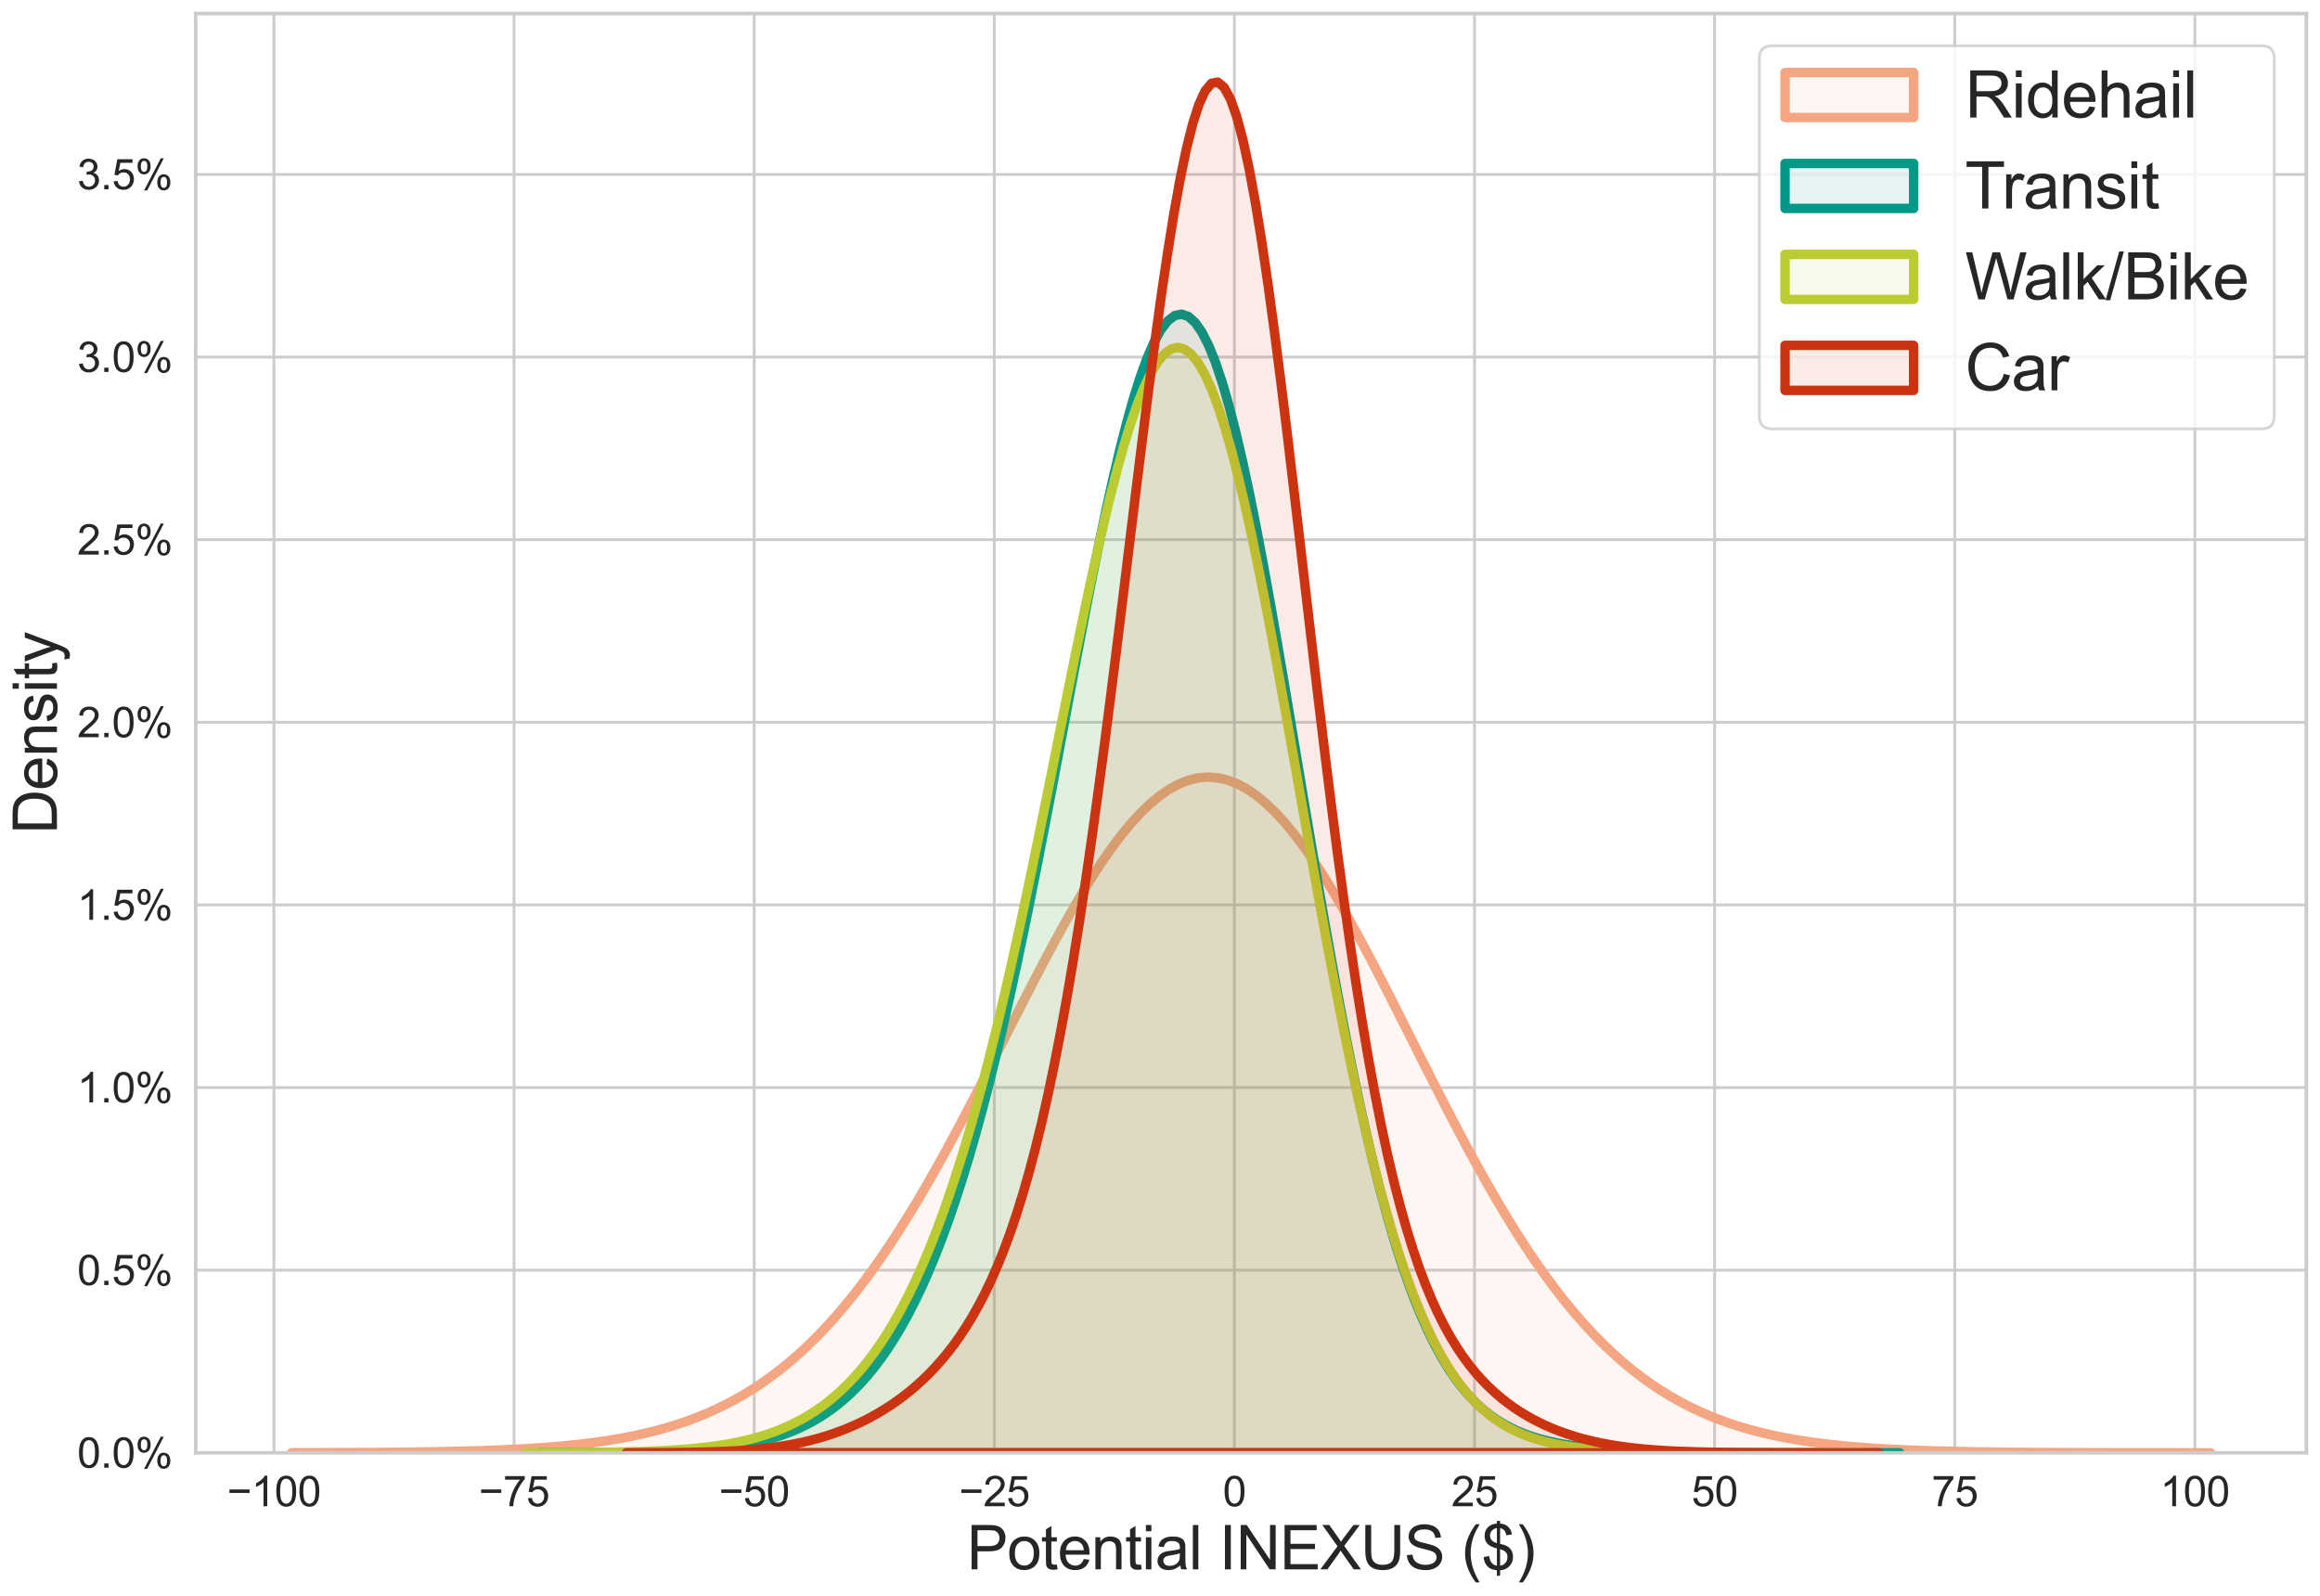 <?xml version="1.0" encoding="utf-8" standalone="no"?>
<!DOCTYPE svg PUBLIC "-//W3C//DTD SVG 1.1//EN"
  "http://www.w3.org/Graphics/SVG/1.1/DTD/svg11.dtd">
<svg xmlns:xlink="http://www.w3.org/1999/xlink" width="1226.683pt" height="843.81pt" viewBox="0 0 1226.683 843.81" xmlns="http://www.w3.org/2000/svg" version="1.1">
 <defs>
  <style type="text/css">*{stroke-linejoin: round; stroke-linecap: butt}</style>
 </defs>
 <g id="figure_1">
  <g id="patch_1">
   <path d="M 0 843.81 
L 1226.683 843.81 
L 1226.683 0 
L 0 0 
z
" style="fill: #ffffff"/>
  </g>
  <g id="axes_1">
   <g id="patch_2">
    <path d="M 103.483 768.24 
L 1219.483 768.24 
L 1219.483 7.2 
L 103.483 7.2 
z
" style="fill: #ffffff"/>
   </g>
   <g id="matplotlib.axis_1">
    <g id="xtick_1">
     <g id="line2d_1">
      <path d="M 144.844 768.24 
L 144.844 7.2 
" clip-path="url(#pc603998acb)" style="fill: none; stroke: #cccccc; stroke-width: 1.5; stroke-linecap: round"/>
     </g>
     <g id="text_1">
      <!-- −100 -->
      <g style="fill: #262626" transform="translate(120.068 796.487)scale(0.22 -0.22)">
       <defs>
        <path id="ArialMT-2212" d="M 3381 1997 
L 356 1997 
L 356 2522 
L 3381 2522 
L 3381 1997 
z
" transform="scale(0.016)"/>
        <path id="ArialMT-31" d="M 2384 0 
L 1822 0 
L 1822 3584 
Q 1619 3391 1289 3197 
Q 959 3003 697 2906 
L 697 3450 
Q 1169 3672 1522 3987 
Q 1875 4303 2022 4600 
L 2384 4600 
L 2384 0 
z
" transform="scale(0.016)"/>
        <path id="ArialMT-30" d="M 266 2259 
Q 266 3072 433 3567 
Q 600 4063 929 4331 
Q 1259 4600 1759 4600 
Q 2128 4600 2406 4451 
Q 2684 4303 2865 4023 
Q 3047 3744 3150 3342 
Q 3253 2941 3253 2259 
Q 3253 1453 3087 958 
Q 2922 463 2592 192 
Q 2263 -78 1759 -78 
Q 1097 -78 719 397 
Q 266 969 266 2259 
z
M 844 2259 
Q 844 1131 1108 757 
Q 1372 384 1759 384 
Q 2147 384 2411 759 
Q 2675 1134 2675 2259 
Q 2675 3391 2411 3762 
Q 2147 4134 1753 4134 
Q 1366 4134 1134 3806 
Q 844 3388 844 2259 
z
" transform="scale(0.016)"/>
       </defs>
       <use xlink:href="#ArialMT-2212"/>
       <use xlink:href="#ArialMT-31" x="58.398"/>
       <use xlink:href="#ArialMT-30" x="114.014"/>
       <use xlink:href="#ArialMT-30" x="169.629"/>
      </g>
     </g>
    </g>
    <g id="xtick_2">
     <g id="line2d_2">
      <path d="M 271.802 768.24 
L 271.802 7.2 
" clip-path="url(#pc603998acb)" style="fill: none; stroke: #cccccc; stroke-width: 1.5; stroke-linecap: round"/>
     </g>
     <g id="text_2">
      <!-- −75 -->
      <g style="fill: #262626" transform="translate(253.143 796.487)scale(0.22 -0.22)">
       <defs>
        <path id="ArialMT-37" d="M 303 3981 
L 303 4522 
L 3269 4522 
L 3269 4084 
Q 2831 3619 2401 2847 
Q 1972 2075 1738 1259 
Q 1569 684 1522 0 
L 944 0 
Q 953 541 1156 1306 
Q 1359 2072 1739 2783 
Q 2119 3494 2547 3981 
L 303 3981 
z
" transform="scale(0.016)"/>
        <path id="ArialMT-35" d="M 266 1200 
L 856 1250 
Q 922 819 1161 601 
Q 1400 384 1738 384 
Q 2144 384 2425 690 
Q 2706 997 2706 1503 
Q 2706 1984 2436 2262 
Q 2166 2541 1728 2541 
Q 1456 2541 1237 2417 
Q 1019 2294 894 2097 
L 366 2166 
L 809 4519 
L 3088 4519 
L 3088 3981 
L 1259 3981 
L 1013 2750 
Q 1425 3038 1878 3038 
Q 2478 3038 2890 2622 
Q 3303 2206 3303 1553 
Q 3303 931 2941 478 
Q 2500 -78 1738 -78 
Q 1113 -78 717 272 
Q 322 622 266 1200 
z
" transform="scale(0.016)"/>
       </defs>
       <use xlink:href="#ArialMT-2212"/>
       <use xlink:href="#ArialMT-37" x="58.398"/>
       <use xlink:href="#ArialMT-35" x="114.014"/>
      </g>
     </g>
    </g>
    <g id="xtick_3">
     <g id="line2d_3">
      <path d="M 398.76 768.24 
L 398.76 7.2 
" clip-path="url(#pc603998acb)" style="fill: none; stroke: #cccccc; stroke-width: 1.5; stroke-linecap: round"/>
     </g>
     <g id="text_3">
      <!-- −50 -->
      <g style="fill: #262626" transform="translate(380.101 796.487)scale(0.22 -0.22)">
       <use xlink:href="#ArialMT-2212"/>
       <use xlink:href="#ArialMT-35" x="58.398"/>
       <use xlink:href="#ArialMT-30" x="114.014"/>
      </g>
     </g>
    </g>
    <g id="xtick_4">
     <g id="line2d_4">
      <path d="M 525.718 768.24 
L 525.718 7.2 
" clip-path="url(#pc603998acb)" style="fill: none; stroke: #cccccc; stroke-width: 1.5; stroke-linecap: round"/>
     </g>
     <g id="text_4">
      <!-- −25 -->
      <g style="fill: #262626" transform="translate(507.059 796.487)scale(0.22 -0.22)">
       <defs>
        <path id="ArialMT-32" d="M 3222 541 
L 3222 0 
L 194 0 
Q 188 203 259 391 
Q 375 700 629 1000 
Q 884 1300 1366 1694 
Q 2113 2306 2375 2664 
Q 2638 3022 2638 3341 
Q 2638 3675 2398 3904 
Q 2159 4134 1775 4134 
Q 1369 4134 1125 3890 
Q 881 3647 878 3216 
L 300 3275 
Q 359 3922 746 4261 
Q 1134 4600 1788 4600 
Q 2447 4600 2831 4234 
Q 3216 3869 3216 3328 
Q 3216 3053 3103 2787 
Q 2991 2522 2730 2228 
Q 2469 1934 1863 1422 
Q 1356 997 1212 845 
Q 1069 694 975 541 
L 3222 541 
z
" transform="scale(0.016)"/>
       </defs>
       <use xlink:href="#ArialMT-2212"/>
       <use xlink:href="#ArialMT-32" x="58.398"/>
       <use xlink:href="#ArialMT-35" x="114.014"/>
      </g>
     </g>
    </g>
    <g id="xtick_5">
     <g id="line2d_5">
      <path d="M 652.676 768.24 
L 652.676 7.2 
" clip-path="url(#pc603998acb)" style="fill: none; stroke: #cccccc; stroke-width: 1.5; stroke-linecap: round"/>
     </g>
     <g id="text_5">
      <!-- 0 -->
      <g style="fill: #262626" transform="translate(646.559 796.487)scale(0.22 -0.22)">
       <use xlink:href="#ArialMT-30"/>
      </g>
     </g>
    </g>
    <g id="xtick_6">
     <g id="line2d_6">
      <path d="M 779.634 768.24 
L 779.634 7.2 
" clip-path="url(#pc603998acb)" style="fill: none; stroke: #cccccc; stroke-width: 1.5; stroke-linecap: round"/>
     </g>
     <g id="text_6">
      <!-- 25 -->
      <g style="fill: #262626" transform="translate(767.4 796.487)scale(0.22 -0.22)">
       <use xlink:href="#ArialMT-32"/>
       <use xlink:href="#ArialMT-35" x="55.615"/>
      </g>
     </g>
    </g>
    <g id="xtick_7">
     <g id="line2d_7">
      <path d="M 906.592 768.24 
L 906.592 7.2 
" clip-path="url(#pc603998acb)" style="fill: none; stroke: #cccccc; stroke-width: 1.5; stroke-linecap: round"/>
     </g>
     <g id="text_7">
      <!-- 50 -->
      <g style="fill: #262626" transform="translate(894.357 796.487)scale(0.22 -0.22)">
       <use xlink:href="#ArialMT-35"/>
       <use xlink:href="#ArialMT-30" x="55.615"/>
      </g>
     </g>
    </g>
    <g id="xtick_8">
     <g id="line2d_8">
      <path d="M 1033.549 768.24 
L 1033.549 7.2 
" clip-path="url(#pc603998acb)" style="fill: none; stroke: #cccccc; stroke-width: 1.5; stroke-linecap: round"/>
     </g>
     <g id="text_8">
      <!-- 75 -->
      <g style="fill: #262626" transform="translate(1021.315 796.487)scale(0.22 -0.22)">
       <use xlink:href="#ArialMT-37"/>
       <use xlink:href="#ArialMT-35" x="55.615"/>
      </g>
     </g>
    </g>
    <g id="xtick_9">
     <g id="line2d_9">
      <path d="M 1160.507 768.24 
L 1160.507 7.2 
" clip-path="url(#pc603998acb)" style="fill: none; stroke: #cccccc; stroke-width: 1.5; stroke-linecap: round"/>
     </g>
     <g id="text_9">
      <!-- 100 -->
      <g style="fill: #262626" transform="translate(1142.156 796.487)scale(0.22 -0.22)">
       <use xlink:href="#ArialMT-31"/>
       <use xlink:href="#ArialMT-30" x="55.615"/>
       <use xlink:href="#ArialMT-30" x="111.23"/>
      </g>
     </g>
    </g>
    <g id="text_10">
     <!-- Potential INEXUS ($) -->
     <g style="fill: #262626" transform="translate(511.205 829.875)scale(0.32 -0.32)">
      <defs>
       <path id="ArialMT-50" d="M 494 0 
L 494 4581 
L 2222 4581 
Q 2678 4581 2919 4538 
Q 3256 4481 3484 4323 
Q 3713 4166 3852 3881 
Q 3991 3597 3991 3256 
Q 3991 2672 3619 2267 
Q 3247 1863 2275 1863 
L 1100 1863 
L 1100 0 
L 494 0 
z
M 1100 2403 
L 2284 2403 
Q 2872 2403 3119 2622 
Q 3366 2841 3366 3238 
Q 3366 3525 3220 3729 
Q 3075 3934 2838 4000 
Q 2684 4041 2272 4041 
L 1100 4041 
L 1100 2403 
z
" transform="scale(0.016)"/>
       <path id="ArialMT-6f" d="M 213 1659 
Q 213 2581 725 3025 
Q 1153 3394 1769 3394 
Q 2453 3394 2887 2945 
Q 3322 2497 3322 1706 
Q 3322 1066 3130 698 
Q 2938 331 2570 128 
Q 2203 -75 1769 -75 
Q 1072 -75 642 372 
Q 213 819 213 1659 
z
M 791 1659 
Q 791 1022 1069 705 
Q 1347 388 1769 388 
Q 2188 388 2466 706 
Q 2744 1025 2744 1678 
Q 2744 2294 2464 2611 
Q 2184 2928 1769 2928 
Q 1347 2928 1069 2612 
Q 791 2297 791 1659 
z
" transform="scale(0.016)"/>
       <path id="ArialMT-74" d="M 1650 503 
L 1731 6 
Q 1494 -44 1306 -44 
Q 1000 -44 831 53 
Q 663 150 594 308 
Q 525 466 525 972 
L 525 2881 
L 113 2881 
L 113 3319 
L 525 3319 
L 525 4141 
L 1084 4478 
L 1084 3319 
L 1650 3319 
L 1650 2881 
L 1084 2881 
L 1084 941 
Q 1084 700 1114 631 
Q 1144 563 1211 522 
Q 1278 481 1403 481 
Q 1497 481 1650 503 
z
" transform="scale(0.016)"/>
       <path id="ArialMT-65" d="M 2694 1069 
L 3275 997 
Q 3138 488 2766 206 
Q 2394 -75 1816 -75 
Q 1088 -75 661 373 
Q 234 822 234 1631 
Q 234 2469 665 2931 
Q 1097 3394 1784 3394 
Q 2450 3394 2872 2941 
Q 3294 2488 3294 1666 
Q 3294 1616 3291 1516 
L 816 1516 
Q 847 969 1125 678 
Q 1403 388 1819 388 
Q 2128 388 2347 550 
Q 2566 713 2694 1069 
z
M 847 1978 
L 2700 1978 
Q 2663 2397 2488 2606 
Q 2219 2931 1791 2931 
Q 1403 2931 1139 2672 
Q 875 2413 847 1978 
z
" transform="scale(0.016)"/>
       <path id="ArialMT-6e" d="M 422 0 
L 422 3319 
L 928 3319 
L 928 2847 
Q 1294 3394 1984 3394 
Q 2284 3394 2536 3286 
Q 2788 3178 2913 3003 
Q 3038 2828 3088 2588 
Q 3119 2431 3119 2041 
L 3119 0 
L 2556 0 
L 2556 2019 
Q 2556 2363 2490 2533 
Q 2425 2703 2258 2804 
Q 2091 2906 1866 2906 
Q 1506 2906 1245 2678 
Q 984 2450 984 1813 
L 984 0 
L 422 0 
z
" transform="scale(0.016)"/>
       <path id="ArialMT-69" d="M 425 3934 
L 425 4581 
L 988 4581 
L 988 3934 
L 425 3934 
z
M 425 0 
L 425 3319 
L 988 3319 
L 988 0 
L 425 0 
z
" transform="scale(0.016)"/>
       <path id="ArialMT-61" d="M 2588 409 
Q 2275 144 1986 34 
Q 1697 -75 1366 -75 
Q 819 -75 525 192 
Q 231 459 231 875 
Q 231 1119 342 1320 
Q 453 1522 633 1644 
Q 813 1766 1038 1828 
Q 1203 1872 1538 1913 
Q 2219 1994 2541 2106 
Q 2544 2222 2544 2253 
Q 2544 2597 2384 2738 
Q 2169 2928 1744 2928 
Q 1347 2928 1158 2789 
Q 969 2650 878 2297 
L 328 2372 
Q 403 2725 575 2942 
Q 747 3159 1072 3276 
Q 1397 3394 1825 3394 
Q 2250 3394 2515 3294 
Q 2781 3194 2906 3042 
Q 3031 2891 3081 2659 
Q 3109 2516 3109 2141 
L 3109 1391 
Q 3109 606 3145 398 
Q 3181 191 3288 0 
L 2700 0 
Q 2613 175 2588 409 
z
M 2541 1666 
Q 2234 1541 1622 1453 
Q 1275 1403 1131 1340 
Q 988 1278 909 1158 
Q 831 1038 831 891 
Q 831 666 1001 516 
Q 1172 366 1500 366 
Q 1825 366 2078 508 
Q 2331 650 2450 897 
Q 2541 1088 2541 1459 
L 2541 1666 
z
" transform="scale(0.016)"/>
       <path id="ArialMT-6c" d="M 409 0 
L 409 4581 
L 972 4581 
L 972 0 
L 409 0 
z
" transform="scale(0.016)"/>
       <path id="ArialMT-20" transform="scale(0.016)"/>
       <path id="ArialMT-49" d="M 597 0 
L 597 4581 
L 1203 4581 
L 1203 0 
L 597 0 
z
" transform="scale(0.016)"/>
       <path id="ArialMT-4e" d="M 488 0 
L 488 4581 
L 1109 4581 
L 3516 984 
L 3516 4581 
L 4097 4581 
L 4097 0 
L 3475 0 
L 1069 3600 
L 1069 0 
L 488 0 
z
" transform="scale(0.016)"/>
       <path id="ArialMT-45" d="M 506 0 
L 506 4581 
L 3819 4581 
L 3819 4041 
L 1113 4041 
L 1113 2638 
L 3647 2638 
L 3647 2100 
L 1113 2100 
L 1113 541 
L 3925 541 
L 3925 0 
L 506 0 
z
" transform="scale(0.016)"/>
       <path id="ArialMT-58" d="M 28 0 
L 1800 2388 
L 238 4581 
L 959 4581 
L 1791 3406 
Q 2050 3041 2159 2844 
Q 2313 3094 2522 3366 
L 3444 4581 
L 4103 4581 
L 2494 2422 
L 4228 0 
L 3478 0 
L 2325 1634 
Q 2228 1775 2125 1941 
Q 1972 1691 1906 1597 
L 756 0 
L 28 0 
z
" transform="scale(0.016)"/>
       <path id="ArialMT-55" d="M 3500 4581 
L 4106 4581 
L 4106 1934 
Q 4106 1244 3950 837 
Q 3794 431 3386 176 
Q 2978 -78 2316 -78 
Q 1672 -78 1262 144 
Q 853 366 678 786 
Q 503 1206 503 1934 
L 503 4581 
L 1109 4581 
L 1109 1938 
Q 1109 1341 1220 1058 
Q 1331 775 1601 622 
Q 1872 469 2263 469 
Q 2931 469 3215 772 
Q 3500 1075 3500 1938 
L 3500 4581 
z
" transform="scale(0.016)"/>
       <path id="ArialMT-53" d="M 288 1472 
L 859 1522 
Q 900 1178 1048 958 
Q 1197 738 1509 602 
Q 1822 466 2213 466 
Q 2559 466 2825 569 
Q 3091 672 3220 851 
Q 3350 1031 3350 1244 
Q 3350 1459 3225 1620 
Q 3100 1781 2813 1891 
Q 2628 1963 1997 2114 
Q 1366 2266 1113 2400 
Q 784 2572 623 2826 
Q 463 3081 463 3397 
Q 463 3744 659 4045 
Q 856 4347 1234 4503 
Q 1613 4659 2075 4659 
Q 2584 4659 2973 4495 
Q 3363 4331 3572 4012 
Q 3781 3694 3797 3291 
L 3216 3247 
Q 3169 3681 2898 3903 
Q 2628 4125 2100 4125 
Q 1550 4125 1298 3923 
Q 1047 3722 1047 3438 
Q 1047 3191 1225 3031 
Q 1400 2872 2139 2705 
Q 2878 2538 3153 2413 
Q 3553 2228 3743 1945 
Q 3934 1663 3934 1294 
Q 3934 928 3725 604 
Q 3516 281 3123 101 
Q 2731 -78 2241 -78 
Q 1619 -78 1198 103 
Q 778 284 539 648 
Q 300 1013 288 1472 
z
" transform="scale(0.016)"/>
       <path id="ArialMT-28" d="M 1497 -1347 
Q 1031 -759 709 28 
Q 388 816 388 1659 
Q 388 2403 628 3084 
Q 909 3875 1497 4659 
L 1900 4659 
Q 1522 4009 1400 3731 
Q 1209 3300 1100 2831 
Q 966 2247 966 1656 
Q 966 153 1900 -1347 
L 1497 -1347 
z
" transform="scale(0.016)"/>
       <path id="ArialMT-24" d="M 1594 -659 
L 1594 -97 
Q 1172 -44 908 92 
Q 644 228 451 531 
Q 259 834 228 1272 
L 794 1378 
Q 859 925 1025 713 
Q 1263 413 1594 378 
L 1594 2169 
Q 1247 2234 884 2438 
Q 616 2588 470 2853 
Q 325 3119 325 3456 
Q 325 4056 750 4428 
Q 1034 4678 1594 4734 
L 1594 5003 
L 1925 5003 
L 1925 4734 
Q 2416 4688 2703 4447 
Q 3072 4141 3147 3606 
L 2566 3519 
Q 2516 3850 2358 4026 
Q 2200 4203 1925 4259 
L 1925 2638 
Q 2350 2531 2488 2472 
Q 2750 2356 2915 2190 
Q 3081 2025 3170 1797 
Q 3259 1569 3259 1303 
Q 3259 719 2887 328 
Q 2516 -63 1925 -91 
L 1925 -659 
L 1594 -659 
z
M 1594 4266 
Q 1266 4216 1077 4003 
Q 888 3791 888 3500 
Q 888 3213 1048 3019 
Q 1209 2825 1594 2709 
L 1594 4266 
z
M 1925 378 
Q 2253 419 2467 662 
Q 2681 906 2681 1266 
Q 2681 1572 2529 1758 
Q 2378 1944 1925 2091 
L 1925 378 
z
" transform="scale(0.016)"/>
       <path id="ArialMT-29" d="M 791 -1347 
L 388 -1347 
Q 1322 153 1322 1656 
Q 1322 2244 1188 2822 
Q 1081 3291 891 3722 
Q 769 4003 388 4659 
L 791 4659 
Q 1378 3875 1659 3084 
Q 1900 2403 1900 1659 
Q 1900 816 1576 28 
Q 1253 -759 791 -1347 
z
" transform="scale(0.016)"/>
      </defs>
      <use xlink:href="#ArialMT-50"/>
      <use xlink:href="#ArialMT-6f" x="66.699"/>
      <use xlink:href="#ArialMT-74" x="122.314"/>
      <use xlink:href="#ArialMT-65" x="150.098"/>
      <use xlink:href="#ArialMT-6e" x="205.713"/>
      <use xlink:href="#ArialMT-74" x="261.328"/>
      <use xlink:href="#ArialMT-69" x="289.111"/>
      <use xlink:href="#ArialMT-61" x="311.328"/>
      <use xlink:href="#ArialMT-6c" x="366.943"/>
      <use xlink:href="#ArialMT-20" x="389.16"/>
      <use xlink:href="#ArialMT-49" x="416.943"/>
      <use xlink:href="#ArialMT-4e" x="444.727"/>
      <use xlink:href="#ArialMT-45" x="516.943"/>
      <use xlink:href="#ArialMT-58" x="583.643"/>
      <use xlink:href="#ArialMT-55" x="650.342"/>
      <use xlink:href="#ArialMT-53" x="722.559"/>
      <use xlink:href="#ArialMT-20" x="789.258"/>
      <use xlink:href="#ArialMT-28" x="817.041"/>
      <use xlink:href="#ArialMT-24" x="850.342"/>
      <use xlink:href="#ArialMT-29" x="905.957"/>
     </g>
    </g>
   </g>
   <g id="matplotlib.axis_2">
    <g id="ytick_1">
     <g id="line2d_10">
      <path d="M 103.483 768.24 
L 1219.483 768.24 
" clip-path="url(#pc603998acb)" style="fill: none; stroke: #cccccc; stroke-width: 1.5; stroke-linecap: round"/>
     </g>
     <g id="text_11">
      <!-- 0.0% -->
      <g style="fill: #262626" transform="translate(40.84 776.114)scale(0.22 -0.22)">
       <defs>
        <path id="ArialMT-2e" d="M 581 0 
L 581 641 
L 1222 641 
L 1222 0 
L 581 0 
z
" transform="scale(0.016)"/>
        <path id="ArialMT-25" d="M 372 3481 
Q 372 3972 619 4315 
Q 866 4659 1334 4659 
Q 1766 4659 2048 4351 
Q 2331 4044 2331 3447 
Q 2331 2866 2045 2552 
Q 1759 2238 1341 2238 
Q 925 2238 648 2547 
Q 372 2856 372 3481 
z
M 1350 4272 
Q 1141 4272 1002 4090 
Q 863 3909 863 3425 
Q 863 2984 1003 2804 
Q 1144 2625 1350 2625 
Q 1563 2625 1702 2806 
Q 1841 2988 1841 3469 
Q 1841 3913 1700 4092 
Q 1559 4272 1350 4272 
z
M 1353 -169 
L 3859 4659 
L 4316 4659 
L 1819 -169 
L 1353 -169 
z
M 3334 1075 
Q 3334 1569 3581 1911 
Q 3828 2253 4300 2253 
Q 4731 2253 5014 1945 
Q 5297 1638 5297 1041 
Q 5297 459 5011 145 
Q 4725 -169 4303 -169 
Q 3888 -169 3611 142 
Q 3334 453 3334 1075 
z
M 4316 1866 
Q 4103 1866 3964 1684 
Q 3825 1503 3825 1019 
Q 3825 581 3965 400 
Q 4106 219 4313 219 
Q 4528 219 4667 400 
Q 4806 581 4806 1063 
Q 4806 1506 4665 1686 
Q 4525 1866 4316 1866 
z
" transform="scale(0.016)"/>
       </defs>
       <use xlink:href="#ArialMT-30"/>
       <use xlink:href="#ArialMT-2e" x="55.615"/>
       <use xlink:href="#ArialMT-30" x="83.398"/>
       <use xlink:href="#ArialMT-25" x="139.014"/>
      </g>
     </g>
    </g>
    <g id="ytick_2">
     <g id="line2d_11">
      <path d="M 103.483 671.667 
L 1219.483 671.667 
" clip-path="url(#pc603998acb)" style="fill: none; stroke: #cccccc; stroke-width: 1.5; stroke-linecap: round"/>
     </g>
     <g id="text_12">
      <!-- 0.5% -->
      <g style="fill: #262626" transform="translate(40.84 679.541)scale(0.22 -0.22)">
       <use xlink:href="#ArialMT-30"/>
       <use xlink:href="#ArialMT-2e" x="55.615"/>
       <use xlink:href="#ArialMT-35" x="83.398"/>
       <use xlink:href="#ArialMT-25" x="139.014"/>
      </g>
     </g>
    </g>
    <g id="ytick_3">
     <g id="line2d_12">
      <path d="M 103.483 575.094 
L 1219.483 575.094 
" clip-path="url(#pc603998acb)" style="fill: none; stroke: #cccccc; stroke-width: 1.5; stroke-linecap: round"/>
     </g>
     <g id="text_13">
      <!-- 1.0% -->
      <g style="fill: #262626" transform="translate(40.84 582.968)scale(0.22 -0.22)">
       <use xlink:href="#ArialMT-31"/>
       <use xlink:href="#ArialMT-2e" x="55.615"/>
       <use xlink:href="#ArialMT-30" x="83.398"/>
       <use xlink:href="#ArialMT-25" x="139.014"/>
      </g>
     </g>
    </g>
    <g id="ytick_4">
     <g id="line2d_13">
      <path d="M 103.483 478.521 
L 1219.483 478.521 
" clip-path="url(#pc603998acb)" style="fill: none; stroke: #cccccc; stroke-width: 1.5; stroke-linecap: round"/>
     </g>
     <g id="text_14">
      <!-- 1.5% -->
      <g style="fill: #262626" transform="translate(40.84 486.394)scale(0.22 -0.22)">
       <use xlink:href="#ArialMT-31"/>
       <use xlink:href="#ArialMT-2e" x="55.615"/>
       <use xlink:href="#ArialMT-35" x="83.398"/>
       <use xlink:href="#ArialMT-25" x="139.014"/>
      </g>
     </g>
    </g>
    <g id="ytick_5">
     <g id="line2d_14">
      <path d="M 103.483 381.948 
L 1219.483 381.948 
" clip-path="url(#pc603998acb)" style="fill: none; stroke: #cccccc; stroke-width: 1.5; stroke-linecap: round"/>
     </g>
     <g id="text_15">
      <!-- 2.0% -->
      <g style="fill: #262626" transform="translate(40.84 389.821)scale(0.22 -0.22)">
       <use xlink:href="#ArialMT-32"/>
       <use xlink:href="#ArialMT-2e" x="55.615"/>
       <use xlink:href="#ArialMT-30" x="83.398"/>
       <use xlink:href="#ArialMT-25" x="139.014"/>
      </g>
     </g>
    </g>
    <g id="ytick_6">
     <g id="line2d_15">
      <path d="M 103.483 285.375 
L 1219.483 285.375 
" clip-path="url(#pc603998acb)" style="fill: none; stroke: #cccccc; stroke-width: 1.5; stroke-linecap: round"/>
     </g>
     <g id="text_16">
      <!-- 2.5% -->
      <g style="fill: #262626" transform="translate(40.84 293.248)scale(0.22 -0.22)">
       <use xlink:href="#ArialMT-32"/>
       <use xlink:href="#ArialMT-2e" x="55.615"/>
       <use xlink:href="#ArialMT-35" x="83.398"/>
       <use xlink:href="#ArialMT-25" x="139.014"/>
      </g>
     </g>
    </g>
    <g id="ytick_7">
     <g id="line2d_16">
      <path d="M 103.483 188.802 
L 1219.483 188.802 
" clip-path="url(#pc603998acb)" style="fill: none; stroke: #cccccc; stroke-width: 1.5; stroke-linecap: round"/>
     </g>
     <g id="text_17">
      <!-- 3.0% -->
      <g style="fill: #262626" transform="translate(40.84 196.675)scale(0.22 -0.22)">
       <defs>
        <path id="ArialMT-33" d="M 269 1209 
L 831 1284 
Q 928 806 1161 595 
Q 1394 384 1728 384 
Q 2125 384 2398 659 
Q 2672 934 2672 1341 
Q 2672 1728 2419 1979 
Q 2166 2231 1775 2231 
Q 1616 2231 1378 2169 
L 1441 2663 
Q 1497 2656 1531 2656 
Q 1891 2656 2178 2843 
Q 2466 3031 2466 3422 
Q 2466 3731 2256 3934 
Q 2047 4138 1716 4138 
Q 1388 4138 1169 3931 
Q 950 3725 888 3313 
L 325 3413 
Q 428 3978 793 4289 
Q 1159 4600 1703 4600 
Q 2078 4600 2393 4439 
Q 2709 4278 2876 4000 
Q 3044 3722 3044 3409 
Q 3044 3113 2884 2869 
Q 2725 2625 2413 2481 
Q 2819 2388 3044 2092 
Q 3269 1797 3269 1353 
Q 3269 753 2831 336 
Q 2394 -81 1725 -81 
Q 1122 -81 723 278 
Q 325 638 269 1209 
z
" transform="scale(0.016)"/>
       </defs>
       <use xlink:href="#ArialMT-33"/>
       <use xlink:href="#ArialMT-2e" x="55.615"/>
       <use xlink:href="#ArialMT-30" x="83.398"/>
       <use xlink:href="#ArialMT-25" x="139.014"/>
      </g>
     </g>
    </g>
    <g id="ytick_8">
     <g id="line2d_17">
      <path d="M 103.483 92.229 
L 1219.483 92.229 
" clip-path="url(#pc603998acb)" style="fill: none; stroke: #cccccc; stroke-width: 1.5; stroke-linecap: round"/>
     </g>
     <g id="text_18">
      <!-- 3.5% -->
      <g style="fill: #262626" transform="translate(40.84 100.102)scale(0.22 -0.22)">
       <use xlink:href="#ArialMT-33"/>
       <use xlink:href="#ArialMT-2e" x="55.615"/>
       <use xlink:href="#ArialMT-35" x="83.398"/>
       <use xlink:href="#ArialMT-25" x="139.014"/>
      </g>
     </g>
    </g>
    <g id="text_19">
     <!-- Density -->
     <g style="fill: #262626" transform="translate(30.105 441.07)rotate(-90)scale(0.32 -0.32)">
      <defs>
       <path id="ArialMT-44" d="M 494 0 
L 494 4581 
L 2072 4581 
Q 2606 4581 2888 4516 
Q 3281 4425 3559 4188 
Q 3922 3881 4101 3404 
Q 4281 2928 4281 2316 
Q 4281 1794 4159 1391 
Q 4038 988 3847 723 
Q 3656 459 3429 307 
Q 3203 156 2883 78 
Q 2563 0 2147 0 
L 494 0 
z
M 1100 541 
L 2078 541 
Q 2531 541 2789 625 
Q 3047 709 3200 863 
Q 3416 1078 3536 1442 
Q 3656 1806 3656 2325 
Q 3656 3044 3420 3430 
Q 3184 3816 2847 3947 
Q 2603 4041 2063 4041 
L 1100 4041 
L 1100 541 
z
" transform="scale(0.016)"/>
       <path id="ArialMT-73" d="M 197 991 
L 753 1078 
Q 800 744 1014 566 
Q 1228 388 1613 388 
Q 2000 388 2187 545 
Q 2375 703 2375 916 
Q 2375 1106 2209 1216 
Q 2094 1291 1634 1406 
Q 1016 1563 777 1677 
Q 538 1791 414 1992 
Q 291 2194 291 2438 
Q 291 2659 392 2848 
Q 494 3038 669 3163 
Q 800 3259 1026 3326 
Q 1253 3394 1513 3394 
Q 1903 3394 2198 3281 
Q 2494 3169 2634 2976 
Q 2775 2784 2828 2463 
L 2278 2388 
Q 2241 2644 2061 2787 
Q 1881 2931 1553 2931 
Q 1166 2931 1000 2803 
Q 834 2675 834 2503 
Q 834 2394 903 2306 
Q 972 2216 1119 2156 
Q 1203 2125 1616 2013 
Q 2213 1853 2448 1751 
Q 2684 1650 2818 1456 
Q 2953 1263 2953 975 
Q 2953 694 2789 445 
Q 2625 197 2315 61 
Q 2006 -75 1616 -75 
Q 969 -75 630 194 
Q 291 463 197 991 
z
" transform="scale(0.016)"/>
       <path id="ArialMT-79" d="M 397 -1278 
L 334 -750 
Q 519 -800 656 -800 
Q 844 -800 956 -737 
Q 1069 -675 1141 -563 
Q 1194 -478 1313 -144 
Q 1328 -97 1363 -6 
L 103 3319 
L 709 3319 
L 1400 1397 
Q 1534 1031 1641 628 
Q 1738 1016 1872 1384 
L 2581 3319 
L 3144 3319 
L 1881 -56 
Q 1678 -603 1566 -809 
Q 1416 -1088 1222 -1217 
Q 1028 -1347 759 -1347 
Q 597 -1347 397 -1278 
z
" transform="scale(0.016)"/>
      </defs>
      <use xlink:href="#ArialMT-44"/>
      <use xlink:href="#ArialMT-65" x="72.217"/>
      <use xlink:href="#ArialMT-6e" x="127.832"/>
      <use xlink:href="#ArialMT-73" x="183.447"/>
      <use xlink:href="#ArialMT-69" x="233.447"/>
      <use xlink:href="#ArialMT-74" x="255.664"/>
      <use xlink:href="#ArialMT-79" x="283.447"/>
     </g>
    </g>
   </g>
   <g id="PolyCollection_1">
    <defs>
     <path id="m8938ae0692" d="M 154.21 -75.614 
L 154.21 -75.57 
L 159.308 -75.57 
L 164.407 -75.57 
L 169.505 -75.57 
L 174.603 -75.57 
L 179.701 -75.57 
L 184.799 -75.57 
L 189.898 -75.57 
L 194.996 -75.57 
L 200.094 -75.57 
L 205.192 -75.57 
L 210.29 -75.57 
L 215.389 -75.57 
L 220.487 -75.57 
L 225.585 -75.57 
L 230.683 -75.57 
L 235.782 -75.57 
L 240.88 -75.57 
L 245.978 -75.57 
L 251.076 -75.57 
L 256.174 -75.57 
L 261.273 -75.57 
L 266.371 -75.57 
L 271.469 -75.57 
L 276.567 -75.57 
L 281.666 -75.57 
L 286.764 -75.57 
L 291.862 -75.57 
L 296.96 -75.57 
L 302.058 -75.57 
L 307.157 -75.57 
L 312.255 -75.57 
L 317.353 -75.57 
L 322.451 -75.57 
L 327.55 -75.57 
L 332.648 -75.57 
L 337.746 -75.57 
L 342.844 -75.57 
L 347.942 -75.57 
L 353.041 -75.57 
L 358.139 -75.57 
L 363.237 -75.57 
L 368.335 -75.57 
L 373.433 -75.57 
L 378.532 -75.57 
L 383.63 -75.57 
L 388.728 -75.57 
L 393.826 -75.57 
L 398.925 -75.57 
L 404.023 -75.57 
L 409.121 -75.57 
L 414.219 -75.57 
L 419.317 -75.57 
L 424.416 -75.57 
L 429.514 -75.57 
L 434.612 -75.57 
L 439.71 -75.57 
L 444.809 -75.57 
L 449.907 -75.57 
L 455.005 -75.57 
L 460.103 -75.57 
L 465.201 -75.57 
L 470.3 -75.57 
L 475.398 -75.57 
L 480.496 -75.57 
L 485.594 -75.57 
L 490.692 -75.57 
L 495.791 -75.57 
L 500.889 -75.57 
L 505.987 -75.57 
L 511.085 -75.57 
L 516.184 -75.57 
L 521.282 -75.57 
L 526.38 -75.57 
L 531.478 -75.57 
L 536.576 -75.57 
L 541.675 -75.57 
L 546.773 -75.57 
L 551.871 -75.57 
L 556.969 -75.57 
L 562.068 -75.57 
L 567.166 -75.57 
L 572.264 -75.57 
L 577.362 -75.57 
L 582.46 -75.57 
L 587.559 -75.57 
L 592.657 -75.57 
L 597.755 -75.57 
L 602.853 -75.57 
L 607.952 -75.57 
L 613.05 -75.57 
L 618.148 -75.57 
L 623.246 -75.57 
L 628.344 -75.57 
L 633.443 -75.57 
L 638.541 -75.57 
L 643.639 -75.57 
L 648.737 -75.57 
L 653.835 -75.57 
L 658.934 -75.57 
L 664.032 -75.57 
L 669.13 -75.57 
L 674.228 -75.57 
L 679.327 -75.57 
L 684.425 -75.57 
L 689.523 -75.57 
L 694.621 -75.57 
L 699.719 -75.57 
L 704.818 -75.57 
L 709.916 -75.57 
L 715.014 -75.57 
L 720.112 -75.57 
L 725.211 -75.57 
L 730.309 -75.57 
L 735.407 -75.57 
L 740.505 -75.57 
L 745.603 -75.57 
L 750.702 -75.57 
L 755.8 -75.57 
L 760.898 -75.57 
L 765.996 -75.57 
L 771.095 -75.57 
L 776.193 -75.57 
L 781.291 -75.57 
L 786.389 -75.57 
L 791.487 -75.57 
L 796.586 -75.57 
L 801.684 -75.57 
L 806.782 -75.57 
L 811.88 -75.57 
L 816.978 -75.57 
L 822.077 -75.57 
L 827.175 -75.57 
L 832.273 -75.57 
L 837.371 -75.57 
L 842.47 -75.57 
L 847.568 -75.57 
L 852.666 -75.57 
L 857.764 -75.57 
L 862.862 -75.57 
L 867.961 -75.57 
L 873.059 -75.57 
L 878.157 -75.57 
L 883.255 -75.57 
L 888.354 -75.57 
L 893.452 -75.57 
L 898.55 -75.57 
L 903.648 -75.57 
L 908.746 -75.57 
L 913.845 -75.57 
L 918.943 -75.57 
L 924.041 -75.57 
L 929.139 -75.57 
L 934.237 -75.57 
L 939.336 -75.57 
L 944.434 -75.57 
L 949.532 -75.57 
L 954.63 -75.57 
L 959.729 -75.57 
L 964.827 -75.57 
L 969.925 -75.57 
L 975.023 -75.57 
L 980.121 -75.57 
L 985.22 -75.57 
L 990.318 -75.57 
L 995.416 -75.57 
L 1000.514 -75.57 
L 1005.613 -75.57 
L 1010.711 -75.57 
L 1015.809 -75.57 
L 1020.907 -75.57 
L 1026.005 -75.57 
L 1031.104 -75.57 
L 1036.202 -75.57 
L 1041.3 -75.57 
L 1046.398 -75.57 
L 1051.497 -75.57 
L 1056.595 -75.57 
L 1061.693 -75.57 
L 1066.791 -75.57 
L 1071.889 -75.57 
L 1076.988 -75.57 
L 1082.086 -75.57 
L 1087.184 -75.57 
L 1092.282 -75.57 
L 1097.38 -75.57 
L 1102.479 -75.57 
L 1107.577 -75.57 
L 1112.675 -75.57 
L 1117.773 -75.57 
L 1122.872 -75.57 
L 1127.97 -75.57 
L 1133.068 -75.57 
L 1138.166 -75.57 
L 1143.264 -75.57 
L 1148.363 -75.57 
L 1153.461 -75.57 
L 1158.559 -75.57 
L 1163.657 -75.57 
L 1168.756 -75.57 
L 1168.756 -75.577 
L 1168.756 -75.577 
L 1163.657 -75.578 
L 1158.559 -75.58 
L 1153.461 -75.582 
L 1148.363 -75.585 
L 1143.264 -75.588 
L 1138.166 -75.592 
L 1133.068 -75.596 
L 1127.97 -75.602 
L 1122.872 -75.608 
L 1117.773 -75.616 
L 1112.675 -75.625 
L 1107.577 -75.636 
L 1102.479 -75.649 
L 1097.38 -75.664 
L 1092.282 -75.682 
L 1087.184 -75.703 
L 1082.086 -75.727 
L 1076.988 -75.756 
L 1071.889 -75.79 
L 1066.791 -75.829 
L 1061.693 -75.874 
L 1056.595 -75.927 
L 1051.497 -75.989 
L 1046.398 -76.06 
L 1041.3 -76.142 
L 1036.202 -76.236 
L 1031.104 -76.345 
L 1026.005 -76.471 
L 1020.907 -76.615 
L 1015.809 -76.779 
L 1010.711 -76.968 
L 1005.613 -77.183 
L 1000.514 -77.428 
L 995.416 -77.706 
L 990.318 -78.022 
L 985.22 -78.38 
L 980.121 -78.785 
L 975.023 -79.241 
L 969.925 -79.756 
L 964.827 -80.335 
L 959.729 -80.984 
L 954.63 -81.712 
L 949.532 -82.525 
L 944.434 -83.433 
L 939.336 -84.444 
L 934.237 -85.567 
L 929.139 -86.813 
L 924.041 -88.193 
L 918.943 -89.716 
L 913.845 -91.396 
L 908.746 -93.244 
L 903.648 -95.272 
L 898.55 -97.494 
L 893.452 -99.921 
L 888.354 -102.569 
L 883.255 -105.449 
L 878.157 -108.576 
L 873.059 -111.962 
L 867.961 -115.62 
L 862.862 -119.564 
L 857.764 -123.803 
L 852.666 -128.35 
L 847.568 -133.215 
L 842.47 -138.406 
L 837.371 -143.931 
L 832.273 -149.796 
L 827.175 -156.004 
L 822.077 -162.559 
L 816.978 -169.459 
L 811.88 -176.703 
L 806.782 -184.286 
L 801.684 -192.198 
L 796.586 -200.431 
L 791.487 -208.969 
L 786.389 -217.795 
L 781.291 -226.891 
L 776.193 -236.231 
L 771.095 -245.79 
L 765.996 -255.537 
L 760.898 -265.438 
L 755.8 -275.458 
L 750.702 -285.557 
L 745.603 -295.694 
L 740.505 -305.823 
L 735.407 -315.898 
L 730.309 -325.871 
L 725.211 -335.692 
L 720.112 -345.309 
L 715.014 -354.671 
L 709.916 -363.726 
L 704.818 -372.423 
L 699.719 -380.71 
L 694.621 -388.538 
L 689.523 -395.859 
L 684.425 -402.628 
L 679.327 -408.802 
L 674.228 -414.341 
L 669.13 -419.21 
L 664.032 -423.378 
L 658.934 -426.816 
L 653.835 -429.502 
L 648.737 -431.418 
L 643.639 -432.552 
L 638.541 -432.896 
L 633.443 -432.45 
L 628.344 -431.216 
L 623.246 -429.203 
L 618.148 -426.426 
L 613.05 -422.903 
L 607.952 -418.66 
L 602.853 -413.724 
L 597.755 -408.129 
L 592.657 -401.911 
L 587.559 -395.111 
L 582.46 -387.772 
L 577.362 -379.939 
L 572.264 -371.661 
L 567.166 -362.987 
L 562.068 -353.968 
L 556.969 -344.654 
L 551.871 -335.098 
L 546.773 -325.348 
L 541.675 -315.457 
L 536.576 -305.472 
L 531.478 -295.44 
L 526.38 -285.408 
L 521.282 -275.418 
L 516.184 -265.51 
L 511.085 -255.723 
L 505.987 -246.091 
L 500.889 -236.646 
L 495.791 -227.417 
L 490.692 -218.43 
L 485.594 -209.706 
L 480.496 -201.266 
L 475.398 -193.125 
L 470.3 -185.296 
L 465.201 -177.789 
L 460.103 -170.613 
L 455.005 -163.77 
L 449.907 -157.265 
L 444.809 -151.096 
L 439.71 -145.262 
L 434.612 -139.759 
L 429.514 -134.581 
L 424.416 -129.72 
L 419.317 -125.169 
L 414.219 -120.918 
L 409.121 -116.957 
L 404.023 -113.274 
L 398.925 -109.857 
L 393.826 -106.695 
L 388.728 -103.774 
L 383.63 -101.083 
L 378.532 -98.608 
L 373.433 -96.336 
L 368.335 -94.257 
L 363.237 -92.356 
L 358.139 -90.623 
L 353.041 -89.045 
L 347.942 -87.612 
L 342.844 -86.313 
L 337.746 -85.138 
L 332.648 -84.077 
L 327.55 -83.12 
L 322.451 -82.259 
L 317.353 -81.487 
L 312.255 -80.794 
L 307.157 -80.175 
L 302.058 -79.622 
L 296.96 -79.129 
L 291.862 -78.691 
L 286.764 -78.302 
L 281.666 -77.957 
L 276.567 -77.652 
L 271.469 -77.382 
L 266.371 -77.145 
L 261.273 -76.936 
L 256.174 -76.753 
L 251.076 -76.593 
L 245.978 -76.452 
L 240.88 -76.33 
L 235.782 -76.223 
L 230.683 -76.13 
L 225.585 -76.05 
L 220.487 -75.98 
L 215.389 -75.92 
L 210.29 -75.868 
L 205.192 -75.823 
L 200.094 -75.784 
L 194.996 -75.751 
L 189.898 -75.723 
L 184.799 -75.699 
L 179.701 -75.678 
L 174.603 -75.661 
L 169.505 -75.646 
L 164.407 -75.634 
L 159.308 -75.623 
L 154.21 -75.614 
z
" style="stroke: #f4a582; stroke-width: 5"/>
    </defs>
    <g clip-path="url(#pc603998acb)">
     <use xlink:href="#m8938ae0692" x="0" y="843.81" style="fill: #f4a582; fill-opacity: 0.1; stroke: #f4a582; stroke-width: 5"/>
    </g>
   </g>
   <g id="PolyCollection_2">
    <defs>
     <path id="me8bbc50b99" d="M 284.816 -75.58 
L 284.816 -75.57 
L 288.432 -75.57 
L 292.048 -75.57 
L 295.664 -75.57 
L 299.28 -75.57 
L 302.896 -75.57 
L 306.513 -75.57 
L 310.129 -75.57 
L 313.745 -75.57 
L 317.361 -75.57 
L 320.977 -75.57 
L 324.594 -75.57 
L 328.21 -75.57 
L 331.826 -75.57 
L 335.442 -75.57 
L 339.058 -75.57 
L 342.674 -75.57 
L 346.291 -75.57 
L 349.907 -75.57 
L 353.523 -75.57 
L 357.139 -75.57 
L 360.755 -75.57 
L 364.372 -75.57 
L 367.988 -75.57 
L 371.604 -75.57 
L 375.22 -75.57 
L 378.836 -75.57 
L 382.452 -75.57 
L 386.069 -75.57 
L 389.685 -75.57 
L 393.301 -75.57 
L 396.917 -75.57 
L 400.533 -75.57 
L 404.15 -75.57 
L 407.766 -75.57 
L 411.382 -75.57 
L 414.998 -75.57 
L 418.614 -75.57 
L 422.231 -75.57 
L 425.847 -75.57 
L 429.463 -75.57 
L 433.079 -75.57 
L 436.695 -75.57 
L 440.311 -75.57 
L 443.928 -75.57 
L 447.544 -75.57 
L 451.16 -75.57 
L 454.776 -75.57 
L 458.392 -75.57 
L 462.009 -75.57 
L 465.625 -75.57 
L 469.241 -75.57 
L 472.857 -75.57 
L 476.473 -75.57 
L 480.089 -75.57 
L 483.706 -75.57 
L 487.322 -75.57 
L 490.938 -75.57 
L 494.554 -75.57 
L 498.17 -75.57 
L 501.787 -75.57 
L 505.403 -75.57 
L 509.019 -75.57 
L 512.635 -75.57 
L 516.251 -75.57 
L 519.867 -75.57 
L 523.484 -75.57 
L 527.1 -75.57 
L 530.716 -75.57 
L 534.332 -75.57 
L 537.948 -75.57 
L 541.565 -75.57 
L 545.181 -75.57 
L 548.797 -75.57 
L 552.413 -75.57 
L 556.029 -75.57 
L 559.645 -75.57 
L 563.262 -75.57 
L 566.878 -75.57 
L 570.494 -75.57 
L 574.11 -75.57 
L 577.726 -75.57 
L 581.343 -75.57 
L 584.959 -75.57 
L 588.575 -75.57 
L 592.191 -75.57 
L 595.807 -75.57 
L 599.423 -75.57 
L 603.04 -75.57 
L 606.656 -75.57 
L 610.272 -75.57 
L 613.888 -75.57 
L 617.504 -75.57 
L 621.121 -75.57 
L 624.737 -75.57 
L 628.353 -75.57 
L 631.969 -75.57 
L 635.585 -75.57 
L 639.201 -75.57 
L 642.818 -75.57 
L 646.434 -75.57 
L 650.05 -75.57 
L 653.666 -75.57 
L 657.282 -75.57 
L 660.899 -75.57 
L 664.515 -75.57 
L 668.131 -75.57 
L 671.747 -75.57 
L 675.363 -75.57 
L 678.979 -75.57 
L 682.596 -75.57 
L 686.212 -75.57 
L 689.828 -75.57 
L 693.444 -75.57 
L 697.06 -75.57 
L 700.677 -75.57 
L 704.293 -75.57 
L 707.909 -75.57 
L 711.525 -75.57 
L 715.141 -75.57 
L 718.757 -75.57 
L 722.374 -75.57 
L 725.99 -75.57 
L 729.606 -75.57 
L 733.222 -75.57 
L 736.838 -75.57 
L 740.455 -75.57 
L 744.071 -75.57 
L 747.687 -75.57 
L 751.303 -75.57 
L 754.919 -75.57 
L 758.535 -75.57 
L 762.152 -75.57 
L 765.768 -75.57 
L 769.384 -75.57 
L 773 -75.57 
L 776.616 -75.57 
L 780.233 -75.57 
L 783.849 -75.57 
L 787.465 -75.57 
L 791.081 -75.57 
L 794.697 -75.57 
L 798.314 -75.57 
L 801.93 -75.57 
L 805.546 -75.57 
L 809.162 -75.57 
L 812.778 -75.57 
L 816.394 -75.57 
L 820.011 -75.57 
L 823.627 -75.57 
L 827.243 -75.57 
L 830.859 -75.57 
L 834.475 -75.57 
L 838.092 -75.57 
L 841.708 -75.57 
L 845.324 -75.57 
L 848.94 -75.57 
L 852.556 -75.57 
L 856.172 -75.57 
L 859.789 -75.57 
L 863.405 -75.57 
L 867.021 -75.57 
L 870.637 -75.57 
L 874.253 -75.57 
L 877.87 -75.57 
L 881.486 -75.57 
L 885.102 -75.57 
L 888.718 -75.57 
L 892.334 -75.57 
L 895.95 -75.57 
L 899.567 -75.57 
L 903.183 -75.57 
L 906.799 -75.57 
L 910.415 -75.57 
L 914.031 -75.57 
L 917.648 -75.57 
L 921.264 -75.57 
L 924.88 -75.57 
L 928.496 -75.57 
L 932.112 -75.57 
L 935.728 -75.57 
L 939.345 -75.57 
L 942.961 -75.57 
L 946.577 -75.57 
L 950.193 -75.57 
L 953.809 -75.57 
L 957.426 -75.57 
L 961.042 -75.57 
L 964.658 -75.57 
L 968.274 -75.57 
L 971.89 -75.57 
L 975.506 -75.57 
L 979.123 -75.57 
L 982.739 -75.57 
L 986.355 -75.57 
L 989.971 -75.57 
L 993.587 -75.57 
L 997.204 -75.57 
L 1000.82 -75.57 
L 1004.436 -75.57 
L 1004.436 -75.571 
L 1004.436 -75.571 
L 1000.82 -75.571 
L 997.204 -75.571 
L 993.587 -75.571 
L 989.971 -75.572 
L 986.355 -75.572 
L 982.739 -75.573 
L 979.123 -75.574 
L 975.506 -75.575 
L 971.89 -75.577 
L 968.274 -75.578 
L 964.658 -75.58 
L 961.042 -75.583 
L 957.426 -75.585 
L 953.809 -75.589 
L 950.193 -75.593 
L 946.577 -75.598 
L 942.961 -75.604 
L 939.345 -75.611 
L 935.728 -75.62 
L 932.112 -75.629 
L 928.496 -75.641 
L 924.88 -75.655 
L 921.264 -75.671 
L 917.648 -75.689 
L 914.031 -75.711 
L 910.415 -75.736 
L 906.799 -75.765 
L 903.183 -75.798 
L 899.567 -75.837 
L 895.95 -75.881 
L 892.334 -75.932 
L 888.718 -75.991 
L 885.102 -76.057 
L 881.486 -76.134 
L 877.87 -76.221 
L 874.253 -76.321 
L 870.637 -76.434 
L 867.021 -76.564 
L 863.405 -76.712 
L 859.789 -76.881 
L 856.172 -77.074 
L 852.556 -77.295 
L 848.94 -77.547 
L 845.324 -77.836 
L 841.708 -78.167 
L 838.092 -78.547 
L 834.475 -78.982 
L 830.859 -79.482 
L 827.243 -80.056 
L 823.627 -80.716 
L 820.011 -81.475 
L 816.394 -82.347 
L 812.778 -83.349 
L 809.162 -84.5 
L 805.546 -85.821 
L 801.93 -87.336 
L 798.314 -89.07 
L 794.697 -91.053 
L 791.081 -93.317 
L 787.465 -95.895 
L 783.849 -98.825 
L 780.233 -102.146 
L 776.616 -105.9 
L 773 -110.133 
L 769.384 -114.889 
L 765.768 -120.217 
L 762.152 -126.165 
L 758.535 -132.781 
L 754.919 -140.114 
L 751.303 -148.21 
L 747.687 -157.112 
L 744.071 -166.862 
L 740.455 -177.494 
L 736.838 -189.04 
L 733.222 -201.52 
L 729.606 -214.951 
L 725.99 -229.336 
L 722.374 -244.671 
L 718.757 -260.936 
L 715.141 -278.102 
L 711.525 -296.124 
L 707.909 -314.945 
L 704.293 -334.493 
L 700.677 -354.679 
L 697.06 -375.404 
L 693.444 -396.551 
L 689.828 -417.993 
L 686.212 -439.589 
L 682.596 -461.19 
L 678.979 -482.635 
L 675.363 -503.759 
L 671.747 -524.391 
L 668.131 -544.359 
L 664.515 -563.49 
L 660.899 -581.616 
L 657.282 -598.573 
L 653.666 -614.207 
L 650.05 -628.374 
L 646.434 -640.943 
L 642.818 -651.8 
L 639.201 -660.847 
L 635.585 -668.007 
L 631.969 -673.22 
L 628.353 -676.45 
L 624.737 -677.682 
L 621.121 -676.922 
L 617.504 -674.196 
L 613.888 -669.553 
L 610.272 -663.06 
L 606.656 -654.801 
L 603.04 -644.877 
L 599.423 -633.403 
L 595.807 -620.505 
L 592.191 -606.32 
L 588.575 -590.991 
L 584.959 -574.667 
L 581.343 -557.498 
L 577.726 -539.635 
L 574.11 -521.228 
L 570.494 -502.42 
L 566.878 -483.353 
L 563.262 -464.157 
L 559.645 -444.958 
L 556.029 -425.871 
L 552.413 -406.999 
L 548.797 -388.436 
L 545.181 -370.266 
L 541.565 -352.561 
L 537.948 -335.381 
L 534.332 -318.777 
L 530.716 -302.791 
L 527.1 -287.452 
L 523.484 -272.783 
L 519.867 -258.799 
L 516.251 -245.506 
L 512.635 -232.905 
L 509.019 -220.991 
L 505.403 -209.754 
L 501.787 -199.18 
L 498.17 -189.251 
L 494.554 -179.948 
L 490.938 -171.248 
L 487.322 -163.129 
L 483.706 -155.564 
L 480.089 -148.529 
L 476.473 -141.999 
L 472.857 -135.947 
L 469.241 -130.348 
L 465.625 -125.177 
L 462.009 -120.409 
L 458.392 -116.021 
L 454.776 -111.991 
L 451.16 -108.294 
L 447.544 -104.911 
L 443.928 -101.821 
L 440.311 -99.004 
L 436.695 -96.442 
L 433.079 -94.116 
L 429.463 -92.009 
L 425.847 -90.106 
L 422.231 -88.39 
L 418.614 -86.847 
L 414.998 -85.464 
L 411.382 -84.227 
L 407.766 -83.123 
L 404.15 -82.142 
L 400.533 -81.272 
L 396.917 -80.502 
L 393.301 -79.824 
L 389.685 -79.227 
L 386.069 -78.705 
L 382.452 -78.249 
L 378.836 -77.852 
L 375.22 -77.507 
L 371.604 -77.21 
L 367.988 -76.953 
L 364.372 -76.733 
L 360.755 -76.544 
L 357.139 -76.384 
L 353.523 -76.247 
L 349.907 -76.132 
L 346.291 -76.034 
L 342.674 -75.952 
L 339.058 -75.884 
L 335.442 -75.827 
L 331.826 -75.779 
L 328.21 -75.74 
L 324.594 -75.707 
L 320.977 -75.681 
L 317.361 -75.659 
L 313.745 -75.641 
L 310.129 -75.627 
L 306.513 -75.615 
L 302.896 -75.605 
L 299.28 -75.598 
L 295.664 -75.592 
L 292.048 -75.587 
L 288.432 -75.583 
L 284.816 -75.58 
z
" style="stroke: #009988; stroke-width: 5"/>
    </defs>
    <g clip-path="url(#pc603998acb)">
     <use xlink:href="#me8bbc50b99" x="0" y="843.81" style="fill: #009988; fill-opacity: 0.1; stroke: #009988; stroke-width: 5"/>
    </g>
   </g>
   <g id="PolyCollection_3">
    <defs>
     <path id="m53b4952b05" d="M 278.079 -75.594 
L 278.079 -75.57 
L 281.633 -75.57 
L 285.186 -75.57 
L 288.74 -75.57 
L 292.293 -75.57 
L 295.847 -75.57 
L 299.4 -75.57 
L 302.954 -75.57 
L 306.507 -75.57 
L 310.061 -75.57 
L 313.614 -75.57 
L 317.168 -75.57 
L 320.721 -75.57 
L 324.275 -75.57 
L 327.828 -75.57 
L 331.382 -75.57 
L 334.935 -75.57 
L 338.489 -75.57 
L 342.042 -75.57 
L 345.596 -75.57 
L 349.149 -75.57 
L 352.703 -75.57 
L 356.256 -75.57 
L 359.81 -75.57 
L 363.363 -75.57 
L 366.916 -75.57 
L 370.47 -75.57 
L 374.023 -75.57 
L 377.577 -75.57 
L 381.13 -75.57 
L 384.684 -75.57 
L 388.237 -75.57 
L 391.791 -75.57 
L 395.344 -75.57 
L 398.898 -75.57 
L 402.451 -75.57 
L 406.005 -75.57 
L 409.558 -75.57 
L 413.112 -75.57 
L 416.665 -75.57 
L 420.219 -75.57 
L 423.772 -75.57 
L 427.326 -75.57 
L 430.879 -75.57 
L 434.433 -75.57 
L 437.986 -75.57 
L 441.54 -75.57 
L 445.093 -75.57 
L 448.647 -75.57 
L 452.2 -75.57 
L 455.754 -75.57 
L 459.307 -75.57 
L 462.861 -75.57 
L 466.414 -75.57 
L 469.968 -75.57 
L 473.521 -75.57 
L 477.075 -75.57 
L 480.628 -75.57 
L 484.182 -75.57 
L 487.735 -75.57 
L 491.289 -75.57 
L 494.842 -75.57 
L 498.396 -75.57 
L 501.949 -75.57 
L 505.502 -75.57 
L 509.056 -75.57 
L 512.609 -75.57 
L 516.163 -75.57 
L 519.716 -75.57 
L 523.27 -75.57 
L 526.823 -75.57 
L 530.377 -75.57 
L 533.93 -75.57 
L 537.484 -75.57 
L 541.037 -75.57 
L 544.591 -75.57 
L 548.144 -75.57 
L 551.698 -75.57 
L 555.251 -75.57 
L 558.805 -75.57 
L 562.358 -75.57 
L 565.912 -75.57 
L 569.465 -75.57 
L 573.019 -75.57 
L 576.572 -75.57 
L 580.126 -75.57 
L 583.679 -75.57 
L 587.233 -75.57 
L 590.786 -75.57 
L 594.34 -75.57 
L 597.893 -75.57 
L 601.447 -75.57 
L 605 -75.57 
L 608.554 -75.57 
L 612.107 -75.57 
L 615.661 -75.57 
L 619.214 -75.57 
L 622.768 -75.57 
L 626.321 -75.57 
L 629.875 -75.57 
L 633.428 -75.57 
L 636.982 -75.57 
L 640.535 -75.57 
L 644.088 -75.57 
L 647.642 -75.57 
L 651.195 -75.57 
L 654.749 -75.57 
L 658.302 -75.57 
L 661.856 -75.57 
L 665.409 -75.57 
L 668.963 -75.57 
L 672.516 -75.57 
L 676.07 -75.57 
L 679.623 -75.57 
L 683.177 -75.57 
L 686.73 -75.57 
L 690.284 -75.57 
L 693.837 -75.57 
L 697.391 -75.57 
L 700.944 -75.57 
L 704.498 -75.57 
L 708.051 -75.57 
L 711.605 -75.57 
L 715.158 -75.57 
L 718.712 -75.57 
L 722.265 -75.57 
L 725.819 -75.57 
L 729.372 -75.57 
L 732.926 -75.57 
L 736.479 -75.57 
L 740.033 -75.57 
L 743.586 -75.57 
L 747.14 -75.57 
L 750.693 -75.57 
L 754.247 -75.57 
L 757.8 -75.57 
L 761.354 -75.57 
L 764.907 -75.57 
L 768.461 -75.57 
L 772.014 -75.57 
L 775.568 -75.57 
L 779.121 -75.57 
L 782.674 -75.57 
L 786.228 -75.57 
L 789.781 -75.57 
L 793.335 -75.57 
L 796.888 -75.57 
L 800.442 -75.57 
L 803.995 -75.57 
L 807.549 -75.57 
L 811.102 -75.57 
L 814.656 -75.57 
L 818.209 -75.57 
L 821.763 -75.57 
L 825.316 -75.57 
L 828.87 -75.57 
L 832.423 -75.57 
L 835.977 -75.57 
L 839.53 -75.57 
L 843.084 -75.57 
L 846.637 -75.57 
L 850.191 -75.57 
L 853.744 -75.57 
L 857.298 -75.57 
L 860.851 -75.57 
L 864.405 -75.57 
L 867.958 -75.57 
L 871.512 -75.57 
L 875.065 -75.57 
L 878.619 -75.57 
L 882.172 -75.57 
L 885.726 -75.57 
L 889.279 -75.57 
L 892.833 -75.57 
L 896.386 -75.57 
L 899.94 -75.57 
L 903.493 -75.57 
L 907.047 -75.57 
L 910.6 -75.57 
L 914.153 -75.57 
L 917.707 -75.57 
L 921.26 -75.57 
L 924.814 -75.57 
L 928.367 -75.57 
L 931.921 -75.57 
L 935.474 -75.57 
L 939.028 -75.57 
L 942.581 -75.57 
L 946.135 -75.57 
L 949.688 -75.57 
L 953.242 -75.57 
L 956.795 -75.57 
L 960.349 -75.57 
L 963.902 -75.57 
L 967.456 -75.57 
L 971.009 -75.57 
L 974.563 -75.57 
L 978.116 -75.57 
L 981.67 -75.57 
L 985.223 -75.57 
L 985.223 -75.571 
L 985.223 -75.571 
L 981.67 -75.571 
L 978.116 -75.572 
L 974.563 -75.572 
L 971.009 -75.573 
L 967.456 -75.574 
L 963.902 -75.575 
L 960.349 -75.576 
L 956.795 -75.577 
L 953.242 -75.579 
L 949.688 -75.581 
L 946.135 -75.583 
L 942.581 -75.586 
L 939.028 -75.59 
L 935.474 -75.594 
L 931.921 -75.599 
L 928.367 -75.605 
L 924.814 -75.612 
L 921.26 -75.62 
L 917.707 -75.629 
L 914.153 -75.641 
L 910.6 -75.654 
L 907.047 -75.67 
L 903.493 -75.689 
L 899.94 -75.711 
L 896.386 -75.736 
L 892.833 -75.766 
L 889.279 -75.802 
L 885.726 -75.843 
L 882.172 -75.891 
L 878.619 -75.948 
L 875.065 -76.015 
L 871.512 -76.092 
L 867.958 -76.184 
L 864.405 -76.29 
L 860.851 -76.416 
L 857.298 -76.562 
L 853.744 -76.734 
L 850.191 -76.934 
L 846.637 -77.169 
L 843.084 -77.444 
L 839.53 -77.765 
L 835.977 -78.14 
L 832.423 -78.578 
L 828.87 -79.088 
L 825.316 -79.681 
L 821.763 -80.371 
L 818.209 -81.171 
L 814.656 -82.098 
L 811.102 -83.169 
L 807.549 -84.405 
L 803.995 -85.827 
L 800.442 -87.459 
L 796.888 -89.328 
L 793.335 -91.462 
L 789.781 -93.892 
L 786.228 -96.651 
L 782.674 -99.774 
L 779.121 -103.297 
L 775.568 -107.26 
L 772.014 -111.701 
L 768.461 -116.662 
L 764.907 -122.184 
L 761.354 -128.307 
L 757.8 -135.073 
L 754.247 -142.521 
L 750.693 -150.687 
L 747.14 -159.605 
L 743.586 -169.307 
L 740.033 -179.818 
L 736.479 -191.157 
L 732.926 -203.339 
L 729.372 -216.369 
L 725.819 -230.245 
L 722.265 -244.956 
L 718.712 -260.481 
L 715.158 -276.786 
L 711.605 -293.83 
L 708.051 -311.557 
L 704.498 -329.903 
L 700.944 -348.789 
L 697.391 -368.128 
L 693.837 -387.819 
L 690.284 -407.753 
L 686.73 -427.812 
L 683.177 -447.868 
L 679.623 -467.788 
L 676.07 -487.434 
L 672.516 -506.662 
L 668.963 -525.33 
L 665.409 -543.292 
L 661.856 -560.407 
L 658.302 -576.538 
L 654.749 -591.554 
L 651.195 -605.33 
L 647.642 -617.754 
L 644.088 -628.724 
L 640.535 -638.151 
L 636.982 -645.96 
L 633.428 -652.094 
L 629.875 -656.508 
L 626.321 -659.178 
L 622.768 -660.095 
L 619.214 -659.266 
L 615.661 -656.716 
L 612.107 -652.486 
L 608.554 -646.631 
L 605 -639.222 
L 601.447 -630.339 
L 597.893 -620.078 
L 594.34 -608.541 
L 590.786 -595.839 
L 587.233 -582.09 
L 583.679 -567.414 
L 580.126 -551.938 
L 576.572 -535.785 
L 573.019 -519.08 
L 569.465 -501.946 
L 565.912 -484.502 
L 562.358 -466.862 
L 558.805 -449.134 
L 555.251 -431.42 
L 551.698 -413.814 
L 548.144 -396.403 
L 544.591 -379.263 
L 541.037 -362.465 
L 537.484 -346.069 
L 533.93 -330.128 
L 530.377 -314.685 
L 526.823 -299.776 
L 523.27 -285.431 
L 519.716 -271.67 
L 516.163 -258.508 
L 512.609 -245.953 
L 509.056 -234.01 
L 505.502 -222.676 
L 501.949 -211.947 
L 498.396 -201.811 
L 494.842 -192.257 
L 491.289 -183.27 
L 487.735 -174.833 
L 484.182 -166.926 
L 480.628 -159.529 
L 477.075 -152.621 
L 473.521 -146.18 
L 469.968 -140.186 
L 466.414 -134.614 
L 462.861 -129.444 
L 459.307 -124.653 
L 455.754 -120.221 
L 452.2 -116.127 
L 448.647 -112.351 
L 445.093 -108.872 
L 441.54 -105.674 
L 437.986 -102.737 
L 434.433 -100.045 
L 430.879 -97.582 
L 427.326 -95.33 
L 423.772 -93.277 
L 420.219 -91.407 
L 416.665 -89.708 
L 413.112 -88.166 
L 409.558 -86.769 
L 406.005 -85.507 
L 402.451 -84.369 
L 398.898 -83.345 
L 395.344 -82.424 
L 391.791 -81.6 
L 388.237 -80.862 
L 384.684 -80.204 
L 381.13 -79.618 
L 377.577 -79.098 
L 374.023 -78.637 
L 370.47 -78.23 
L 366.916 -77.871 
L 363.363 -77.555 
L 359.81 -77.279 
L 356.256 -77.037 
L 352.703 -76.826 
L 349.149 -76.642 
L 345.596 -76.483 
L 342.042 -76.345 
L 338.489 -76.226 
L 334.935 -76.124 
L 331.382 -76.036 
L 327.828 -75.961 
L 324.275 -75.898 
L 320.721 -75.843 
L 317.168 -75.797 
L 313.614 -75.759 
L 310.061 -75.726 
L 306.507 -75.699 
L 302.954 -75.676 
L 299.4 -75.657 
L 295.847 -75.641 
L 292.293 -75.627 
L 288.74 -75.617 
L 285.186 -75.608 
L 281.633 -75.6 
L 278.079 -75.594 
z
" style="stroke: #bbcc33; stroke-width: 5"/>
    </defs>
    <g clip-path="url(#pc603998acb)">
     <use xlink:href="#m53b4952b05" x="0" y="843.81" style="fill: #bbcc33; fill-opacity: 0.1; stroke: #bbcc33; stroke-width: 5"/>
    </g>
   </g>
   <g id="PolyCollection_4">
    <defs>
     <path id="m820081cf0d" d="M 331.166 -75.588 
L 331.166 -75.57 
L 334.493 -75.57 
L 337.82 -75.57 
L 341.147 -75.57 
L 344.474 -75.57 
L 347.802 -75.57 
L 351.129 -75.57 
L 354.456 -75.57 
L 357.783 -75.57 
L 361.11 -75.57 
L 364.437 -75.57 
L 367.764 -75.57 
L 371.091 -75.57 
L 374.418 -75.57 
L 377.745 -75.57 
L 381.073 -75.57 
L 384.4 -75.57 
L 387.727 -75.57 
L 391.054 -75.57 
L 394.381 -75.57 
L 397.708 -75.57 
L 401.035 -75.57 
L 404.362 -75.57 
L 407.689 -75.57 
L 411.017 -75.57 
L 414.344 -75.57 
L 417.671 -75.57 
L 420.998 -75.57 
L 424.325 -75.57 
L 427.652 -75.57 
L 430.979 -75.57 
L 434.306 -75.57 
L 437.633 -75.57 
L 440.96 -75.57 
L 444.288 -75.57 
L 447.615 -75.57 
L 450.942 -75.57 
L 454.269 -75.57 
L 457.596 -75.57 
L 460.923 -75.57 
L 464.25 -75.57 
L 467.577 -75.57 
L 470.904 -75.57 
L 474.231 -75.57 
L 477.559 -75.57 
L 480.886 -75.57 
L 484.213 -75.57 
L 487.54 -75.57 
L 490.867 -75.57 
L 494.194 -75.57 
L 497.521 -75.57 
L 500.848 -75.57 
L 504.175 -75.57 
L 507.502 -75.57 
L 510.83 -75.57 
L 514.157 -75.57 
L 517.484 -75.57 
L 520.811 -75.57 
L 524.138 -75.57 
L 527.465 -75.57 
L 530.792 -75.57 
L 534.119 -75.57 
L 537.446 -75.57 
L 540.773 -75.57 
L 544.101 -75.57 
L 547.428 -75.57 
L 550.755 -75.57 
L 554.082 -75.57 
L 557.409 -75.57 
L 560.736 -75.57 
L 564.063 -75.57 
L 567.39 -75.57 
L 570.717 -75.57 
L 574.045 -75.57 
L 577.372 -75.57 
L 580.699 -75.57 
L 584.026 -75.57 
L 587.353 -75.57 
L 590.68 -75.57 
L 594.007 -75.57 
L 597.334 -75.57 
L 600.661 -75.57 
L 603.988 -75.57 
L 607.316 -75.57 
L 610.643 -75.57 
L 613.97 -75.57 
L 617.297 -75.57 
L 620.624 -75.57 
L 623.951 -75.57 
L 627.278 -75.57 
L 630.605 -75.57 
L 633.932 -75.57 
L 637.259 -75.57 
L 640.587 -75.57 
L 643.914 -75.57 
L 647.241 -75.57 
L 650.568 -75.57 
L 653.895 -75.57 
L 657.222 -75.57 
L 660.549 -75.57 
L 663.876 -75.57 
L 667.203 -75.57 
L 670.53 -75.57 
L 673.858 -75.57 
L 677.185 -75.57 
L 680.512 -75.57 
L 683.839 -75.57 
L 687.166 -75.57 
L 690.493 -75.57 
L 693.82 -75.57 
L 697.147 -75.57 
L 700.474 -75.57 
L 703.801 -75.57 
L 707.129 -75.57 
L 710.456 -75.57 
L 713.783 -75.57 
L 717.11 -75.57 
L 720.437 -75.57 
L 723.764 -75.57 
L 727.091 -75.57 
L 730.418 -75.57 
L 733.745 -75.57 
L 737.073 -75.57 
L 740.4 -75.57 
L 743.727 -75.57 
L 747.054 -75.57 
L 750.381 -75.57 
L 753.708 -75.57 
L 757.035 -75.57 
L 760.362 -75.57 
L 763.689 -75.57 
L 767.016 -75.57 
L 770.344 -75.57 
L 773.671 -75.57 
L 776.998 -75.57 
L 780.325 -75.57 
L 783.652 -75.57 
L 786.979 -75.57 
L 790.306 -75.57 
L 793.633 -75.57 
L 796.96 -75.57 
L 800.287 -75.57 
L 803.615 -75.57 
L 806.942 -75.57 
L 810.269 -75.57 
L 813.596 -75.57 
L 816.923 -75.57 
L 820.25 -75.57 
L 823.577 -75.57 
L 826.904 -75.57 
L 830.231 -75.57 
L 833.558 -75.57 
L 836.886 -75.57 
L 840.213 -75.57 
L 843.54 -75.57 
L 846.867 -75.57 
L 850.194 -75.57 
L 853.521 -75.57 
L 856.848 -75.57 
L 860.175 -75.57 
L 863.502 -75.57 
L 866.829 -75.57 
L 870.157 -75.57 
L 873.484 -75.57 
L 876.811 -75.57 
L 880.138 -75.57 
L 883.465 -75.57 
L 886.792 -75.57 
L 890.119 -75.57 
L 893.446 -75.57 
L 896.773 -75.57 
L 900.1 -75.57 
L 903.428 -75.57 
L 906.755 -75.57 
L 910.082 -75.57 
L 913.409 -75.57 
L 916.736 -75.57 
L 920.063 -75.57 
L 923.39 -75.57 
L 926.717 -75.57 
L 930.044 -75.57 
L 933.372 -75.57 
L 936.699 -75.57 
L 940.026 -75.57 
L 943.353 -75.57 
L 946.68 -75.57 
L 950.007 -75.57 
L 953.334 -75.57 
L 956.661 -75.57 
L 959.988 -75.57 
L 963.315 -75.57 
L 966.643 -75.57 
L 969.97 -75.57 
L 973.297 -75.57 
L 976.624 -75.57 
L 979.951 -75.57 
L 983.278 -75.57 
L 986.605 -75.57 
L 989.932 -75.57 
L 993.259 -75.57 
L 993.259 -75.57 
L 993.259 -75.57 
L 989.932 -75.57 
L 986.605 -75.57 
L 983.278 -75.571 
L 979.951 -75.571 
L 976.624 -75.571 
L 973.297 -75.572 
L 969.97 -75.573 
L 966.643 -75.574 
L 963.315 -75.575 
L 959.988 -75.577 
L 956.661 -75.579 
L 953.334 -75.581 
L 950.007 -75.585 
L 946.68 -75.589 
L 943.353 -75.594 
L 940.026 -75.601 
L 936.699 -75.609 
L 933.372 -75.619 
L 930.044 -75.632 
L 926.717 -75.648 
L 923.39 -75.667 
L 920.063 -75.69 
L 916.736 -75.719 
L 913.409 -75.753 
L 910.082 -75.795 
L 906.755 -75.844 
L 903.428 -75.904 
L 900.1 -75.974 
L 896.773 -76.058 
L 893.446 -76.157 
L 890.119 -76.272 
L 886.792 -76.408 
L 883.465 -76.565 
L 880.138 -76.747 
L 876.811 -76.958 
L 873.484 -77.2 
L 870.157 -77.476 
L 866.829 -77.791 
L 863.502 -78.148 
L 860.175 -78.552 
L 856.848 -79.006 
L 853.521 -79.515 
L 850.194 -80.083 
L 846.867 -80.716 
L 843.54 -81.418 
L 840.213 -82.194 
L 836.886 -83.05 
L 833.558 -83.99 
L 830.231 -85.021 
L 826.904 -86.149 
L 823.577 -87.38 
L 820.25 -88.723 
L 816.923 -90.184 
L 813.596 -91.772 
L 810.269 -93.499 
L 806.942 -95.374 
L 803.615 -97.412 
L 800.287 -99.626 
L 796.96 -102.033 
L 793.633 -104.654 
L 790.306 -107.509 
L 786.979 -110.626 
L 783.652 -114.031 
L 780.325 -117.76 
L 776.998 -121.847 
L 773.671 -126.336 
L 770.344 -131.272 
L 767.016 -136.706 
L 763.689 -142.696 
L 760.362 -149.301 
L 757.035 -156.588 
L 753.708 -164.626 
L 750.381 -173.489 
L 747.054 -183.251 
L 743.727 -193.99 
L 740.4 -205.782 
L 737.073 -218.7 
L 733.745 -232.814 
L 730.418 -248.185 
L 727.091 -264.865 
L 723.764 -282.892 
L 720.437 -302.288 
L 717.11 -323.055 
L 713.783 -345.174 
L 710.456 -368.597 
L 707.129 -393.248 
L 703.801 -419.023 
L 700.474 -445.783 
L 697.147 -473.356 
L 693.82 -501.538 
L 690.493 -530.094 
L 687.166 -558.759 
L 683.839 -587.243 
L 680.512 -615.233 
L 677.185 -642.402 
L 673.858 -668.415 
L 670.53 -692.933 
L 667.203 -715.624 
L 663.876 -736.171 
L 660.549 -754.279 
L 657.222 -769.683 
L 653.895 -782.154 
L 650.568 -791.507 
L 647.241 -797.607 
L 643.914 -800.37 
L 640.587 -799.765 
L 637.259 -795.818 
L 633.932 -788.61 
L 630.605 -778.269 
L 627.278 -764.976 
L 623.951 -748.95 
L 620.624 -730.448 
L 617.297 -709.755 
L 613.97 -687.177 
L 610.643 -663.033 
L 607.316 -637.648 
L 603.988 -611.345 
L 600.661 -584.437 
L 597.334 -557.224 
L 594.007 -529.983 
L 590.68 -502.97 
L 587.353 -476.412 
L 584.026 -450.505 
L 580.699 -425.417 
L 577.372 -401.285 
L 574.045 -378.215 
L 570.717 -356.286 
L 567.39 -335.55 
L 564.063 -316.036 
L 560.736 -297.75 
L 557.409 -280.681 
L 554.082 -264.804 
L 550.755 -250.08 
L 547.428 -236.46 
L 544.101 -223.889 
L 540.773 -212.307 
L 537.446 -201.65 
L 534.119 -191.853 
L 530.792 -182.852 
L 527.465 -174.584 
L 524.138 -166.988 
L 520.811 -160.006 
L 517.484 -153.585 
L 514.157 -147.672 
L 510.83 -142.221 
L 507.502 -137.189 
L 504.175 -132.536 
L 500.848 -128.228 
L 497.521 -124.233 
L 494.194 -120.521 
L 490.867 -117.068 
L 487.54 -113.851 
L 484.213 -110.85 
L 480.886 -108.047 
L 477.559 -105.428 
L 474.231 -102.98 
L 470.904 -100.689 
L 467.577 -98.547 
L 464.25 -96.545 
L 460.923 -94.673 
L 457.596 -92.926 
L 454.269 -91.298 
L 450.942 -89.783 
L 447.615 -88.375 
L 444.288 -87.07 
L 440.96 -85.864 
L 437.633 -84.753 
L 434.306 -83.732 
L 430.979 -82.796 
L 427.652 -81.943 
L 424.325 -81.168 
L 420.998 -80.466 
L 417.671 -79.833 
L 414.344 -79.266 
L 411.017 -78.759 
L 407.689 -78.309 
L 404.362 -77.91 
L 401.035 -77.56 
L 397.708 -77.254 
L 394.381 -76.987 
L 391.054 -76.757 
L 387.727 -76.558 
L 384.4 -76.388 
L 381.073 -76.244 
L 377.745 -76.122 
L 374.418 -76.02 
L 371.091 -75.934 
L 367.764 -75.863 
L 364.437 -75.804 
L 361.11 -75.756 
L 357.783 -75.717 
L 354.456 -75.686 
L 351.129 -75.66 
L 347.802 -75.64 
L 344.474 -75.624 
L 341.147 -75.611 
L 337.82 -75.601 
L 334.493 -75.594 
L 331.166 -75.588 
z
" style="stroke: #cc3311; stroke-width: 5"/>
    </defs>
    <g clip-path="url(#pc603998acb)">
     <use xlink:href="#m820081cf0d" x="0" y="843.81" style="fill: #cc3311; fill-opacity: 0.1; stroke: #cc3311; stroke-width: 5"/>
    </g>
   </g>
   <g id="patch_3">
    <path d="M 103.483 768.24 
L 103.483 7.2 
" style="fill: none; stroke: #cccccc; stroke-width: 1.875; stroke-linejoin: miter; stroke-linecap: square"/>
   </g>
   <g id="patch_4">
    <path d="M 1219.483 768.24 
L 1219.483 7.2 
" style="fill: none; stroke: #cccccc; stroke-width: 1.875; stroke-linejoin: miter; stroke-linecap: square"/>
   </g>
   <g id="patch_5">
    <path d="M 103.483 768.24 
L 1219.483 768.24 
" style="fill: none; stroke: #cccccc; stroke-width: 1.875; stroke-linejoin: miter; stroke-linecap: square"/>
   </g>
   <g id="patch_6">
    <path d="M 103.483 7.2 
L 1219.483 7.2 
" style="fill: none; stroke: #cccccc; stroke-width: 1.875; stroke-linejoin: miter; stroke-linecap: square"/>
   </g>
   <g id="legend_1">
    <g id="patch_7">
     <path d="M 937.017 226.776 
L 1195.683 226.776 
Q 1202.483 226.776 1202.483 219.976 
L 1202.483 31 
Q 1202.483 24.2 1195.683 24.2 
L 937.017 24.2 
Q 930.217 24.2 930.217 31 
L 930.217 219.976 
Q 930.217 226.776 937.017 226.776 
z
" style="fill: #ffffff; opacity: 0.8; stroke: #cccccc; stroke-width: 1.5; stroke-linejoin: miter"/>
    </g>
    <g id="patch_8">
     <path d="M 943.817 62.137 
L 1011.817 62.137 
L 1011.817 38.337 
L 943.817 38.337 
z
" style="fill: #f4a582; fill-opacity: 0.1; stroke: #f4a582; stroke-width: 5; stroke-linejoin: miter"/>
    </g>
    <g id="text_20">
     <!-- Ridehail -->
     <g style="fill: #262626" transform="translate(1039.017 62.137)scale(0.34 -0.34)">
      <defs>
       <path id="ArialMT-52" d="M 503 0 
L 503 4581 
L 2534 4581 
Q 3147 4581 3465 4457 
Q 3784 4334 3975 4021 
Q 4166 3709 4166 3331 
Q 4166 2844 3850 2509 
Q 3534 2175 2875 2084 
Q 3116 1969 3241 1856 
Q 3506 1613 3744 1247 
L 4541 0 
L 3778 0 
L 3172 953 
Q 2906 1366 2734 1584 
Q 2563 1803 2427 1890 
Q 2291 1978 2150 2013 
Q 2047 2034 1813 2034 
L 1109 2034 
L 1109 0 
L 503 0 
z
M 1109 2559 
L 2413 2559 
Q 2828 2559 3062 2645 
Q 3297 2731 3419 2920 
Q 3541 3109 3541 3331 
Q 3541 3656 3305 3865 
Q 3069 4075 2559 4075 
L 1109 4075 
L 1109 2559 
z
" transform="scale(0.016)"/>
       <path id="ArialMT-64" d="M 2575 0 
L 2575 419 
Q 2259 -75 1647 -75 
Q 1250 -75 917 144 
Q 584 363 401 755 
Q 219 1147 219 1656 
Q 219 2153 384 2558 
Q 550 2963 881 3178 
Q 1213 3394 1622 3394 
Q 1922 3394 2156 3267 
Q 2391 3141 2538 2938 
L 2538 4581 
L 3097 4581 
L 3097 0 
L 2575 0 
z
M 797 1656 
Q 797 1019 1065 703 
Q 1334 388 1700 388 
Q 2069 388 2326 689 
Q 2584 991 2584 1609 
Q 2584 2291 2321 2609 
Q 2059 2928 1675 2928 
Q 1300 2928 1048 2622 
Q 797 2316 797 1656 
z
" transform="scale(0.016)"/>
       <path id="ArialMT-68" d="M 422 0 
L 422 4581 
L 984 4581 
L 984 2938 
Q 1378 3394 1978 3394 
Q 2347 3394 2619 3248 
Q 2891 3103 3008 2847 
Q 3125 2591 3125 2103 
L 3125 0 
L 2563 0 
L 2563 2103 
Q 2563 2525 2380 2717 
Q 2197 2909 1863 2909 
Q 1613 2909 1392 2779 
Q 1172 2650 1078 2428 
Q 984 2206 984 1816 
L 984 0 
L 422 0 
z
" transform="scale(0.016)"/>
      </defs>
      <use xlink:href="#ArialMT-52"/>
      <use xlink:href="#ArialMT-69" x="72.217"/>
      <use xlink:href="#ArialMT-64" x="94.434"/>
      <use xlink:href="#ArialMT-65" x="150.049"/>
      <use xlink:href="#ArialMT-68" x="205.664"/>
      <use xlink:href="#ArialMT-61" x="261.279"/>
      <use xlink:href="#ArialMT-69" x="316.895"/>
      <use xlink:href="#ArialMT-6c" x="339.111"/>
     </g>
    </g>
    <g id="patch_9">
     <path d="M 943.817 110.231 
L 1011.817 110.231 
L 1011.817 86.431 
L 943.817 86.431 
z
" style="fill: #009988; fill-opacity: 0.1; stroke: #009988; stroke-width: 5; stroke-linejoin: miter"/>
    </g>
    <g id="text_21">
     <!-- Transit -->
     <g style="fill: #262626" transform="translate(1039.017 110.231)scale(0.34 -0.34)">
      <defs>
       <path id="ArialMT-54" d="M 1659 0 
L 1659 4041 
L 150 4041 
L 150 4581 
L 3781 4581 
L 3781 4041 
L 2266 4041 
L 2266 0 
L 1659 0 
z
" transform="scale(0.016)"/>
       <path id="ArialMT-72" d="M 416 0 
L 416 3319 
L 922 3319 
L 922 2816 
Q 1116 3169 1280 3281 
Q 1444 3394 1641 3394 
Q 1925 3394 2219 3213 
L 2025 2691 
Q 1819 2813 1613 2813 
Q 1428 2813 1281 2702 
Q 1134 2591 1072 2394 
Q 978 2094 978 1738 
L 978 0 
L 416 0 
z
" transform="scale(0.016)"/>
      </defs>
      <use xlink:href="#ArialMT-54"/>
      <use xlink:href="#ArialMT-72" x="57.334"/>
      <use xlink:href="#ArialMT-61" x="90.635"/>
      <use xlink:href="#ArialMT-6e" x="146.25"/>
      <use xlink:href="#ArialMT-73" x="201.865"/>
      <use xlink:href="#ArialMT-69" x="251.865"/>
      <use xlink:href="#ArialMT-74" x="274.082"/>
     </g>
    </g>
    <g id="patch_10">
     <path d="M 943.817 158.325 
L 1011.817 158.325 
L 1011.817 134.525 
L 943.817 134.525 
z
" style="fill: #bbcc33; fill-opacity: 0.1; stroke: #bbcc33; stroke-width: 5; stroke-linejoin: miter"/>
    </g>
    <g id="text_22">
     <!-- Walk/Bike -->
     <g style="fill: #262626" transform="translate(1039.017 158.325)scale(0.34 -0.34)">
      <defs>
       <path id="ArialMT-57" d="M 1294 0 
L 78 4581 
L 700 4581 
L 1397 1578 
Q 1509 1106 1591 641 
Q 1766 1375 1797 1488 
L 2669 4581 
L 3400 4581 
L 4056 2263 
Q 4303 1400 4413 641 
Q 4500 1075 4641 1638 
L 5359 4581 
L 5969 4581 
L 4713 0 
L 4128 0 
L 3163 3491 
Q 3041 3928 3019 4028 
Q 2947 3713 2884 3491 
L 1913 0 
L 1294 0 
z
" transform="scale(0.016)"/>
       <path id="ArialMT-6b" d="M 425 0 
L 425 4581 
L 988 4581 
L 988 1969 
L 2319 3319 
L 3047 3319 
L 1778 2088 
L 3175 0 
L 2481 0 
L 1384 1697 
L 988 1316 
L 988 0 
L 425 0 
z
" transform="scale(0.016)"/>
       <path id="ArialMT-2f" d="M 0 -78 
L 1328 4659 
L 1778 4659 
L 453 -78 
L 0 -78 
z
" transform="scale(0.016)"/>
       <path id="ArialMT-42" d="M 469 0 
L 469 4581 
L 2188 4581 
Q 2713 4581 3030 4442 
Q 3347 4303 3526 4014 
Q 3706 3725 3706 3409 
Q 3706 3116 3547 2856 
Q 3388 2597 3066 2438 
Q 3481 2316 3704 2022 
Q 3928 1728 3928 1328 
Q 3928 1006 3792 729 
Q 3656 453 3456 303 
Q 3256 153 2954 76 
Q 2653 0 2216 0 
L 469 0 
z
M 1075 2656 
L 2066 2656 
Q 2469 2656 2644 2709 
Q 2875 2778 2992 2937 
Q 3109 3097 3109 3338 
Q 3109 3566 3000 3739 
Q 2891 3913 2687 3977 
Q 2484 4041 1991 4041 
L 1075 4041 
L 1075 2656 
z
M 1075 541 
L 2216 541 
Q 2509 541 2628 563 
Q 2838 600 2978 687 
Q 3119 775 3209 942 
Q 3300 1109 3300 1328 
Q 3300 1584 3169 1773 
Q 3038 1963 2805 2039 
Q 2572 2116 2134 2116 
L 1075 2116 
L 1075 541 
z
" transform="scale(0.016)"/>
      </defs>
      <use xlink:href="#ArialMT-57"/>
      <use xlink:href="#ArialMT-61" x="90.635"/>
      <use xlink:href="#ArialMT-6c" x="146.25"/>
      <use xlink:href="#ArialMT-6b" x="168.467"/>
      <use xlink:href="#ArialMT-2f" x="218.467"/>
      <use xlink:href="#ArialMT-42" x="246.25"/>
      <use xlink:href="#ArialMT-69" x="312.949"/>
      <use xlink:href="#ArialMT-6b" x="335.166"/>
      <use xlink:href="#ArialMT-65" x="385.166"/>
     </g>
    </g>
    <g id="patch_11">
     <path d="M 943.817 206.419 
L 1011.817 206.419 
L 1011.817 182.619 
L 943.817 182.619 
z
" style="fill: #cc3311; fill-opacity: 0.1; stroke: #cc3311; stroke-width: 5; stroke-linejoin: miter"/>
    </g>
    <g id="text_23">
     <!-- Car -->
     <g style="fill: #262626" transform="translate(1039.017 206.419)scale(0.34 -0.34)">
      <defs>
       <path id="ArialMT-43" d="M 3763 1606 
L 4369 1453 
Q 4178 706 3683 314 
Q 3188 -78 2472 -78 
Q 1731 -78 1267 223 
Q 803 525 561 1097 
Q 319 1669 319 2325 
Q 319 3041 592 3573 
Q 866 4106 1370 4382 
Q 1875 4659 2481 4659 
Q 3169 4659 3637 4309 
Q 4106 3959 4291 3325 
L 3694 3184 
Q 3534 3684 3231 3912 
Q 2928 4141 2469 4141 
Q 1941 4141 1586 3887 
Q 1231 3634 1087 3207 
Q 944 2781 944 2328 
Q 944 1744 1114 1308 
Q 1284 872 1643 656 
Q 2003 441 2422 441 
Q 2931 441 3284 734 
Q 3638 1028 3763 1606 
z
" transform="scale(0.016)"/>
      </defs>
      <use xlink:href="#ArialMT-43"/>
      <use xlink:href="#ArialMT-61" x="72.217"/>
      <use xlink:href="#ArialMT-72" x="127.832"/>
     </g>
    </g>
   </g>
  </g>
 </g>
 <defs>
  <clipPath id="pc603998acb">
   <rect x="103.483" y="7.2" width="1116" height="761.04"/>
  </clipPath>
 </defs>
</svg>
